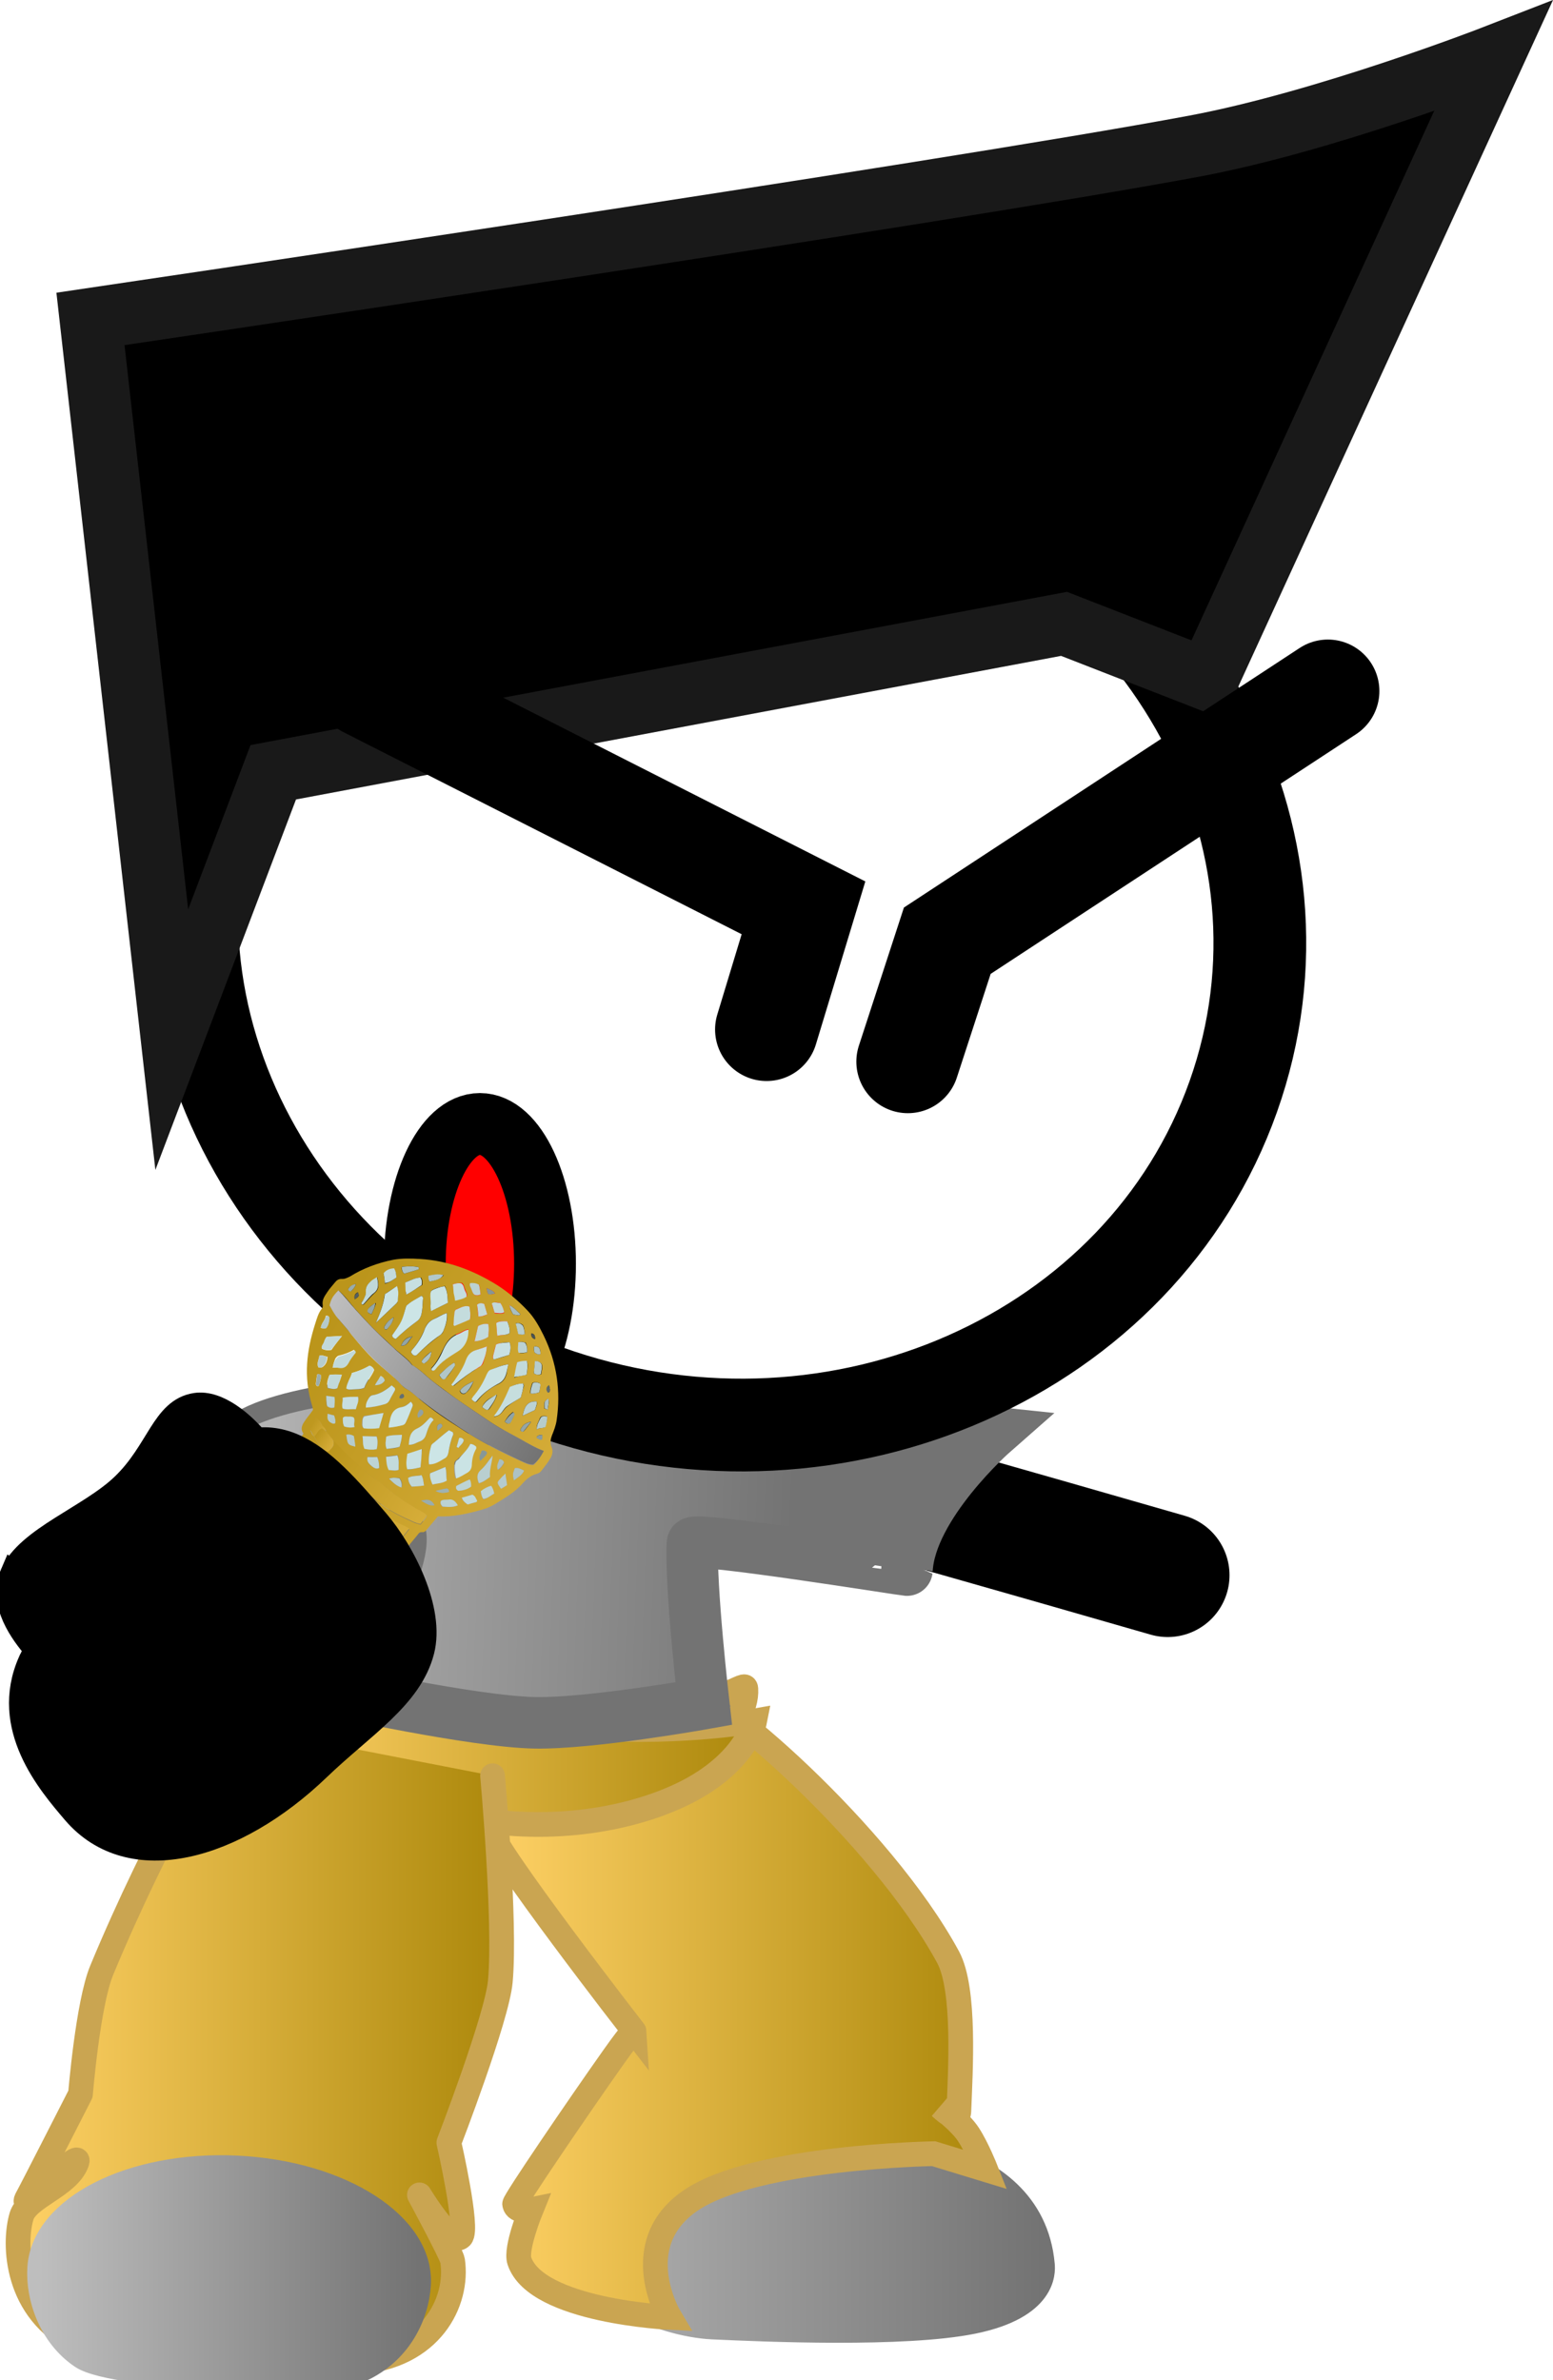 <svg version="1.1" xmlns="http://www.w3.org/2000/svg" xmlns:xlink="http://www.w3.org/1999/xlink" width="75.372" height="115.479" viewBox="0,0,75.372,115.479"><defs><linearGradient x1="233.108" y1="225.638" x2="260.341" y2="225.638" gradientUnits="userSpaceOnUse" id="color-1"><stop offset="0" stop-color="#bebebe"/><stop offset="1" stop-color="#737373"/></linearGradient><linearGradient x1="233.108" y1="225.638" x2="260.341" y2="225.638" gradientUnits="userSpaceOnUse" id="color-2"><stop offset="0" stop-color="#bebebe"/><stop offset="1" stop-color="#737373"/></linearGradient><linearGradient x1="233.482" y1="225.216" x2="257.585" y2="225.216" gradientUnits="userSpaceOnUse" id="color-3"><stop offset="0" stop-color="#ffd166"/><stop offset="1" stop-color="#ac880b"/></linearGradient><linearGradient x1="222.302" y1="212.829" x2="246.371" y2="212.829" gradientUnits="userSpaceOnUse" id="color-4"><stop offset="0" stop-color="#ffd166"/><stop offset="1" stop-color="#ac880b"/></linearGradient><linearGradient x1="210.62" y1="227.284" x2="234.089" y2="227.284" gradientUnits="userSpaceOnUse" id="color-5"><stop offset="0" stop-color="#ffd166"/><stop offset="1" stop-color="#ac880b"/></linearGradient><linearGradient x1="211.66" y1="238.329" x2="230.061" y2="238.329" gradientUnits="userSpaceOnUse" id="color-6"><stop offset="0" stop-color="#bebebe"/><stop offset="1" stop-color="#737373"/></linearGradient><linearGradient x1="211.66" y1="238.329" x2="230.061" y2="238.329" gradientUnits="userSpaceOnUse" id="color-7"><stop offset="0" stop-color="#bebebe"/><stop offset="1" stop-color="#737373"/></linearGradient><linearGradient x1="220.372" y1="199.552" x2="237.777" y2="200.181" gradientUnits="userSpaceOnUse" id="color-8"><stop offset="0" stop-color="#bebebe"/><stop offset="1" stop-color="#737373"/></linearGradient><linearGradient x1="217.709" y1="203.106" x2="248.16" y2="204.206" gradientUnits="userSpaceOnUse" id="color-9"><stop offset="0" stop-color="#bebebe"/><stop offset="1" stop-color="#737373"/></linearGradient><linearGradient x1="220.593" y1="200.756" x2="231.976" y2="207.779" gradientUnits="userSpaceOnUse" id="color-10"><stop offset="0" stop-color="#bb951b"/><stop offset="1" stop-color="#d6ad39"/></linearGradient><linearGradient x1="225.495" y1="191.77" x2="236.18" y2="198.362" gradientUnits="userSpaceOnUse" id="color-11"><stop offset="0" stop-color="#bebebe"/><stop offset="1" stop-color="#737373"/></linearGradient><linearGradient x1="225.357" y1="198.432" x2="230.457" y2="201.578" gradientUnits="userSpaceOnUse" id="color-12"><stop offset="0" stop-color="#bb951b"/><stop offset="1" stop-color="#d6ad39"/></linearGradient><linearGradient x1="225.164" y1="199.689" x2="229.526" y2="202.381" gradientUnits="userSpaceOnUse" id="color-13"><stop offset="0" stop-color="#bb951b"/><stop offset="1" stop-color="#d6ad39"/></linearGradient><linearGradient x1="225.035" y1="197.636" x2="225.92" y2="198.182" gradientUnits="userSpaceOnUse" id="color-14"><stop offset="0" stop-color="#bb951b"/><stop offset="1" stop-color="#d6ad39"/></linearGradient><linearGradient x1="224.77" y1="197.126" x2="225.635" y2="197.659" gradientUnits="userSpaceOnUse" id="color-15"><stop offset="0" stop-color="#bb951b"/><stop offset="1" stop-color="#d6ad39"/></linearGradient></defs><g transform="translate(-209.742,-128.058)"><g data-paper-data="{&quot;isPaintingLayer&quot;:true}" stroke-miterlimit="10" stroke-dasharray="" stroke-dashoffset="0" style="mix-blend-mode: normal"><g><g><g stroke-width="1.2"><path d="M244.894,210.153c0,0 7.827,10.613 8.987,14.653c0.792,2.757 -2.545,7.235 -2.545,7.235c0,0 8.449,-0.164 8.997,5.89c0.031,0.345 0.12,2.044 -3.353,2.756c-3.327,0.682 -10.165,0.387 -12.664,0.27c-1.161,-0.055 -2.974,-0.493 -4.205,-1.358c-1.24,-0.871 -1.288,-2.245 -1.383,-3.014c-0.013,-0.102 3.542,-8.963 3.282,-10.114c-0.131,-0.579 -8.901,-14.67 -8.901,-14.67" fill="url(#color-1)" fill-rule="evenodd" stroke="url(#color-2)" stroke-linecap="round" stroke-linejoin="round"/><path d="M233.516,216.8c-0.561,-6.205 5.903,-6.71 9.285,-6.86c1.471,-0.066 9.708,7.081 12.953,13.069c0.85,1.569 0.597,5.568 0.524,7.473c-0.026,0.669 -0.888,-0.191 -0.888,-0.191c0,0 0.946,0.697 1.359,1.333c0.426,0.656 0.835,1.696 0.835,1.696l-2.529,-0.772c0,0 -8.679,0.138 -11.801,2.275c-3.121,2.138 -1.004,5.671 -1.004,5.671c0,0 -6.48,-0.298 -7.301,-2.744c-0.202,-0.603 0.564,-2.481 0.564,-2.481c0,0 -0.718,0.148 -0.795,-0.274c-0.025,-0.137 3.092,-4.72 4.808,-7.144c0.981,-1.386 0.99,-1.241 0.99,-1.241c0,0 -6.92,-8.914 -7.001,-9.808z" fill="url(#color-3)" fill-rule="nonzero" stroke="#caa551" stroke-linecap="butt" stroke-linejoin="miter"/></g><path d="M222.366,211.352c-0.012,-0.182 1.458,0.355 4.789,0.418c4.394,0.082 11.123,-0.285 13.016,-0.473c4.907,-0.487 5.737,-1.783 5.769,-1.299c0.118,1.79 -2.658,5.105 -8.271,5.287c-2.467,0.08 -7.512,0.679 -10.37,0.049c-3.645,-0.804 -4.866,-2.979 -4.932,-3.982z" fill="#004fd9" fill-rule="nonzero" stroke="#caa551" stroke-width="1.2" stroke-linecap="butt" stroke-linejoin="miter"/><g fill-rule="nonzero" stroke-linecap="butt" stroke-linejoin="miter"><g fill="none" stroke="none" stroke-width="1" font-family="sans-serif" font-weight="normal" font-size="12" text-anchor="start"/><path d="M222.401,209.083c0,0 10.185,2.223 14.979,2.717c4.794,0.494 8.991,-0.247 8.991,-0.247c0,0 -0.336,1.736 -2.836,3.195c-1.935,1.129 -5.405,2.143 -9.519,1.735c-3.748,-0.372 -7.804,-1.368 -9.627,-2.721c-2.762,-2.051 -1.988,-4.679 -1.988,-4.679z" fill="url(#color-4)" stroke="#caa551" stroke-width="1.2"/></g><g stroke-width="1.2"><path d="M231.947,214.629c0,0 -3.849,25.823 -4.551,25.909c-2.016,0.245 -13.061,-1.946 -13.061,-1.946l7.1,-25.963" data-paper-data="{&quot;index&quot;:null}" fill="#ffab19" fill-rule="evenodd" stroke="#001026" stroke-linecap="round" stroke-linejoin="round"/><path d="M233.648,214.212c0,0 0.642,7.084 0.376,9.979c-0.163,1.776 -2.497,7.821 -2.497,7.821c0,0 0.963,4.194 0.583,4.575c-0.489,0.49 -2.012,-2.04 -2.012,-2.04c0,0 1.568,2.901 1.61,3.19c0.295,2.017 -1.053,4.666 -4.587,4.918c-3.88,0.276 -10.312,0.588 -13.627,-1.008c-3.002,-1.445 -3.108,-4.723 -2.705,-6.069c0.283,-0.945 2.281,-1.455 2.685,-2.617c0.269,-0.773 -2.989,2.74 -2.4,1.709c0.171,-0.3 2.575,-5.017 2.575,-5.017c0,0 0.357,-4.382 1.029,-6.004c2.701,-6.516 5.972,-11.963 5.972,-11.963" data-paper-data="{&quot;index&quot;:null}" fill="url(#color-5)" fill-rule="evenodd" stroke="#caa551" stroke-linecap="round" stroke-linejoin="round"/><path d="M230.054,238.927c-0.097,1.45 -0.891,3.135 -2.612,4.009c-1.728,0.878 -12.115,0.53 -13.721,-0.543c-1.525,-1.019 -2.146,-2.903 -2.051,-4.318c0.195,-2.905 4.468,-5.07 9.545,-4.835c5.077,0.235 9.034,2.781 8.839,5.686z" fill="url(#color-6)" fill-rule="nonzero" stroke="url(#color-7)" stroke-linecap="butt" stroke-linejoin="miter"/></g></g><g fill="none" fill-rule="nonzero" stroke="none" stroke-width="1" stroke-linecap="butt" stroke-linejoin="miter" font-family="sans-serif" font-weight="normal" font-size="12" text-anchor="start"/></g><path d="M218.474,212.354c1.333,-1.528 18.653,-15.18 18.653,-15.18c0,0 11.292,2.23 15.607,3.413c3.36,0.921 13.68,3.895 13.68,3.895" fill="none" fill-rule="nonzero" stroke="#000000" stroke-width="6" stroke-linecap="round" stroke-linejoin="miter"/><path d="M237.808,199.344c-0.089,2.462 -3.27,4.346 -7.105,4.208c-2.043,-0.074 -5.756,1.476 -7.959,0.186c-1.932,-1.132 -2.517,-5.076 -2.279,-5.731c0.742,-2.044 7.561,-2.717 9.835,-2.635c3.835,0.139 7.597,1.509 7.508,3.972z" fill="url(#color-8)" fill-rule="nonzero" stroke="#737373" stroke-width="1" stroke-linecap="butt" stroke-linejoin="miter"/><path d="M225.809,210.06c0,0 3.745,-5.773 3.366,-7.599c-0.093,-0.447 -3.312,6.836 -3.778,6.396c-2.22,-2.099 -7.752,-3.955 -7.752,-3.955c0,0 12.658,-6.01 16.512,-8.656c1.064,-0.731 5.765,-0.016 6.062,-0.24c0.384,-0.289 17.727,1.549 17.727,1.549c0,0 -4.031,3.538 -4.186,6.679c-0.001,0.022 -10.397,-1.655 -10.414,-1.305c-0.104,2.096 0.55,7.784 0.55,7.784c0,0 -5.489,0.981 -8.202,0.93c-2.99,-0.056 -9.884,-1.582 -9.884,-1.582z" fill="url(#color-9)" fill-rule="nonzero" stroke="#737373" stroke-width="2.5" stroke-linecap="butt" stroke-linejoin="miter"/><g stroke-linejoin="miter"><g data-paper-data="{&quot;index&quot;:null}" stroke-linecap="butt"><path d="M269.596,181.262c-4.449,12.521 -19.084,19.013 -32.687,14.501c-13.604,-4.512 -21.025,-18.32 -16.576,-30.841c4.449,-12.521 19.084,-19.013 32.687,-14.501c13.604,4.512 21.025,18.32 16.576,30.841z" fill="none" fill-rule="nonzero" stroke="#000000" stroke-width="4.5"/><g><g fill-rule="nonzero"><path d="M235.577,153.613l-0.008,-0.011" data-paper-data="{&quot;index&quot;:null}" fill="#ffab19" stroke="#000000" stroke-width="5"/><g data-paper-data="{&quot;index&quot;:null}" fill="none" stroke="none" stroke-width="1" font-family="sans-serif" font-weight="normal" font-size="12" text-anchor="start"/></g><path d="M235.577,153.613l-0.008,-0.011" data-paper-data="{&quot;index&quot;:null}" fill="#ffab19" fill-rule="nonzero" stroke="#000000" stroke-width="5"/><path d="M244.278,174.137" fill="#001026" fill-rule="evenodd" stroke="#000000" stroke-width="5"/><g data-paper-data="{&quot;index&quot;:null}" fill="none" fill-rule="nonzero" stroke="none" stroke-width="1" font-family="sans-serif" font-weight="normal" font-size="12" text-anchor="start"/><g data-paper-data="{&quot;index&quot;:null}" fill="none" fill-rule="nonzero" stroke="none" stroke-width="1" font-family="sans-serif" font-weight="normal" font-size="12" text-anchor="start"/></g></g><path d="M261.383,158.326l-38.379,7.2l-4.925,12.971l-3.946,-34.965c0,0 41.378,-6.103 53.598,-8.389c6.351,-1.188 14.478,-4.347 14.478,-4.347l-13.866,30.241z" fill="#000000" fill-rule="nonzero" stroke="#191919" stroke-width="3" stroke-linecap="round"/><path d="M227.519,161.338l21.219,10.765l-1.791,5.903" fill="none" fill-rule="nonzero" stroke="#000000" stroke-width="5" stroke-linecap="round"/><path d="M253.803,179.566l1.914,-5.868l18.471,-12.111" fill="none" fill-rule="nonzero" stroke="#000000" stroke-width="5" stroke-linecap="round"/></g><path d="M236.193,189.376c0,3.748 -1.414,6.786 -3.159,6.786c-1.745,0 -3.159,-3.038 -3.159,-6.786c0,-3.748 1.414,-6.786 3.159,-6.786c1.745,0 3.159,3.038 3.159,6.786z" fill="#ff0000" fill-rule="nonzero" stroke="#000000" stroke-width="3" stroke-linecap="butt" stroke-linejoin="miter"/><g fill-rule="nonzero" stroke-linecap="butt" stroke-linejoin="miter"><g data-paper-data="{&quot;index&quot;:null}" stroke="none" stroke-width="1"><path d="M224.468,197.609c-0.131,-0.179 -0.09,-0.324 -0.014,-0.482c0.14,-0.239 0.324,-0.44 0.479,-0.666c-0.013,-0.078 -0.025,-0.156 -0.048,-0.22c-0.428,-1.397 -0.252,-2.68 0.145,-3.93c0.085,-0.263 0.155,-0.539 0.325,-0.753c0.032,-0.04 0.059,-0.106 0.051,-0.158c-0.046,-0.286 0.092,-0.459 0.225,-0.659c0.112,-0.173 0.254,-0.32 0.381,-0.48c0.074,-0.093 0.178,-0.162 0.319,-0.152c0.141,0.009 0.27,-0.06 0.389,-0.115c0.636,-0.396 1.344,-0.664 2.109,-0.816c0.433,-0.077 0.868,-0.064 1.318,-0.037c1.324,0.08 2.568,0.541 3.743,1.278c0.525,0.337 1.012,0.754 1.456,1.224c0.337,0.356 0.571,0.78 0.779,1.204c0.662,1.351 0.833,2.729 0.634,4.104c-0.034,0.262 -0.134,0.512 -0.234,0.763c-0.062,0.171 -0.098,0.342 -0.014,0.548c0.08,0.18 0.044,0.351 -0.033,0.51c-0.14,0.239 -0.309,0.452 -0.479,0.666c-0.053,0.067 -0.125,0.095 -0.197,0.123c-0.281,0.073 -0.484,0.235 -0.668,0.436c-0.375,0.441 -0.876,0.729 -1.362,1.03c-0.186,0.11 -0.387,0.207 -0.606,0.265c-0.706,0.202 -1.405,0.366 -2.173,0.335c-0.159,0.2 -0.343,0.401 -0.512,0.614c-0.064,0.08 -0.138,0.173 -0.268,0.151c-0.116,-0.01 -0.165,0.083 -0.228,0.163c-0.438,0.521 -0.861,1.055 -1.299,1.576c-0.957,1.175 -1.924,2.363 -2.91,3.512c-0.965,1.123 -1.886,2.283 -2.821,3.431c-0.148,0.187 -0.315,0.335 -0.463,0.522c-0.72,0.907 -1.439,1.814 -2.174,2.709c-0.127,0.16 -0.225,0.345 -0.429,0.416c-0.072,0.028 -0.11,0.107 -0.163,0.174c-0.529,0.667 -1.084,1.335 -1.613,2.002c-0.021,0.027 -0.053,0.067 -0.074,0.093c-0.155,0.226 -0.343,0.244 -0.623,0.161c-0.937,-0.287 -1.723,-0.826 -2.359,-1.616c-0.16,-0.204 -0.299,-0.435 -0.402,-0.68c-0.08,-0.18 -0.054,-0.338 0.037,-0.484c0.273,-0.438 0.532,-0.889 0.816,-1.34c0.203,-0.319 0.447,-0.626 0.606,-0.982c0.346,-0.779 0.879,-1.42 1.269,-2.162c0.227,-0.411 0.413,-0.833 0.655,-1.231c0.263,-0.425 0.485,-0.861 0.723,-1.286c0.436,-0.769 0.913,-1.526 1.335,-2.307c0.532,-1.045 1.123,-2.04 1.714,-3.035c0.199,-0.345 0.398,-0.689 0.597,-1.034c0.322,-0.531 0.655,-1.075 0.977,-1.606c0.182,-0.292 0.324,-0.596 0.506,-0.888c0.178,-0.318 0.379,-0.572 0.582,-0.89zM224.985,197.738c0.114,0.232 0.248,0.437 0.429,0.614c0.288,0.448 0.666,0.816 1.043,1.184c0.47,0.469 0.997,0.898 1.509,1.314c0.586,0.479 1.234,0.787 1.906,1.094c0.08,0.024 0.16,0.048 0.281,0.083c0.085,-0.107 0.169,-0.213 0.254,-0.32c0.021,-0.027 0.028,-0.066 0.045,-0.119c-0.103,-0.088 -0.217,-0.163 -0.342,-0.225c-0.209,-0.112 -0.382,-0.237 -0.59,-0.349c-0.506,-0.299 -0.932,-0.73 -1.406,-1.069c-0.247,-0.189 -0.514,-0.351 -0.74,-0.566c-0.485,-0.482 -1.022,-0.897 -1.464,-1.433c-0.112,-0.14 -0.238,-0.293 -0.35,-0.434c0.004,-0.131 -0.135,-0.205 -0.187,-0.295c-0.057,-0.116 -0.114,-0.232 -0.286,-0.357c-0.034,0.262 -0.216,0.397 -0.284,0.608c0.063,0.076 0.059,0.207 0.183,0.269zM225.215,198.696c-0.244,-0.411 -0.322,-0.5 -0.535,-0.637c-0.112,0.173 -0.214,0.332 -0.326,0.505c-0.074,0.093 -0.068,0.211 -0.011,0.326c0.038,0.077 0.112,0.14 0.149,0.218c0.147,0.283 0.366,0.538 0.613,0.726c0.05,0.155 0.168,0.256 0.286,0.357c0.653,0.582 1.281,1.164 1.988,1.679c0.316,0.226 0.643,0.439 0.966,0.625c0.264,0.136 0.542,0.285 0.846,0.276c0.138,-0.173 0.275,-0.347 0.413,-0.52c-0.139,-0.074 -0.264,-0.136 -0.373,-0.185c-0.498,-0.247 -0.974,-0.52 -1.409,-0.847c-0.563,-0.415 -1.073,-0.896 -1.593,-1.364c-0.251,-0.215 -0.423,-0.497 -0.685,-0.698c-0.059,-0.207 -0.196,-0.347 -0.328,-0.46zM215.265,215.111c0.143,0.257 0.339,0.447 0.556,0.61c0.004,0.026 0.023,0.065 0.038,0.077c0.365,0.29 0.751,0.553 1.17,0.711c0.245,0.098 0.479,0.208 0.743,0.188c0.593,-0.747 1.185,-1.494 1.81,-2.281c-0.47,-0.156 -0.878,-0.393 -1.274,-0.642c-0.352,-0.212 -0.616,-0.504 -0.947,-0.743c-0.118,-0.101 -0.211,-0.203 -0.329,-0.304c-0.124,-0.218 -0.284,-0.422 -0.495,-0.625c-0.318,0.4 -0.496,0.875 -0.763,1.274c-0.263,0.425 -0.511,0.862 -0.763,1.274c0.059,0.207 0.156,0.335 0.252,0.462zM217.024,212.113c0.05,0.155 0.158,0.27 0.276,0.37c0.076,0.154 0.219,0.255 0.341,0.382c0.403,0.367 0.858,0.667 1.32,0.928c0.278,0.149 0.578,0.271 0.89,0.314c0.042,-0.053 0.099,-0.094 0.142,-0.147c0.519,-0.654 1.027,-1.294 1.56,-1.935c0.565,-0.681 1.12,-1.349 1.685,-2.03c0.819,-1.001 1.642,-1.977 2.461,-2.978c0.929,-1.109 1.803,-2.242 2.762,-3.325c0.163,-0.174 0.307,-0.387 0.466,-0.587c-0.205,-0.086 -0.416,-0.132 -0.599,-0.244c-0.612,-0.322 -1.175,-0.737 -1.716,-1.178c-0.472,-0.404 -0.934,-0.822 -1.395,-1.239c-0.171,-0.191 -0.337,-0.356 -0.508,-0.547c-0.055,-0.181 -0.208,-0.268 -0.305,-0.396c-0.112,-0.14 -0.187,-0.295 -0.345,-0.408c-0.135,0.108 -0.191,0.24 -0.25,0.346c-0.462,0.926 -1.053,1.764 -1.559,2.653c-0.328,0.57 -0.657,1.14 -0.97,1.723c-0.436,0.769 -0.848,1.537 -1.273,2.292c-0.345,0.623 -0.691,1.246 -1.051,1.856c-0.377,0.663 -0.758,1.3 -1.15,1.95c-0.35,0.597 -0.71,1.207 -1.055,1.83c0.122,0.127 0.147,0.283 0.276,0.371zM236.133,198.455c-0.42,-0.158 -0.772,-0.37 -1.135,-0.568c-0.378,-0.211 -0.751,-0.396 -1.118,-0.621c-0.352,-0.212 -0.698,-0.463 -1.04,-0.688c-0.356,-0.238 -0.713,-0.476 -1.073,-0.739c-0.331,-0.239 -0.666,-0.503 -0.997,-0.742c-0.335,-0.265 -0.628,-0.582 -1.006,-0.794c-0.246,-0.345 -0.613,-0.57 -0.913,-0.848c-0.303,-0.305 -0.643,-0.595 -0.946,-0.9c-0.289,-0.292 -0.581,-0.61 -0.86,-0.915c-0.293,-0.318 -0.529,-0.677 -0.853,-0.954c-0.284,0.295 -0.358,0.388 -0.43,0.729c0.124,0.218 0.248,0.437 0.423,0.653c0.219,0.255 0.438,0.509 0.661,0.79c0.428,0.523 0.851,1.02 1.367,1.462c0.354,0.303 0.719,0.593 1.031,0.949c0.063,0.076 0.152,0.152 0.261,0.201c0.209,0.112 0.39,0.289 0.567,0.441c0.649,0.556 1.362,1.031 2.07,1.481c0.926,0.613 1.896,1.108 2.898,1.562c0.194,0.099 0.388,0.198 0.601,0.179c0.188,-0.175 0.332,-0.388 0.489,-0.679zM231.432,191.765c-0.256,0.072 -0.452,0.195 -0.664,0.306c-0.19,0.084 -0.332,0.231 -0.4,0.442c-0.155,0.383 -0.365,0.741 -0.633,1.048c-0.021,0.027 -0.038,0.079 -0.049,0.093c0.042,0.103 0.101,0.154 0.207,0.177c0.025,-0.001 0.061,-0.015 0.072,-0.028c0.351,-0.349 0.732,-0.673 1.142,-0.971c0.057,-0.041 0.135,-0.108 0.148,-0.187c0.11,-0.264 0.221,-0.528 0.177,-0.879zM228.949,193.022c0.33,-0.322 0.679,-0.606 1.032,-0.864c0.114,-0.081 0.174,-0.187 0.214,-0.332c0.053,-0.223 0.056,-0.445 0.069,-0.68c0.013,-0.079 0.036,-0.171 -0.073,-0.22c-0.254,0.164 -0.512,0.301 -0.736,0.49c-0.194,0.775 -0.194,0.775 -0.687,1.428c0.013,0.078 0.061,0.142 0.181,0.178zM231.53,197.449c-0.25,0.19 -0.484,0.392 -0.719,0.594c-0.057,0.041 -0.114,0.081 -0.142,0.147c-0.066,0.302 -0.147,0.591 -0.107,0.916c0.304,-0.009 0.507,-0.171 0.744,-0.282c0.118,-0.055 0.167,-0.148 0.197,-0.279c0.051,-0.314 0.132,-0.604 0.238,-0.894c0.011,-0.013 -0.008,-0.052 -0.017,-0.104c-0.055,-0.025 -0.124,-0.062 -0.194,-0.099zM234.414,194.251c-0.361,0.049 -0.608,0.174 -0.87,0.285c-0.093,0.055 -0.131,0.134 -0.169,0.213c-0.165,0.396 -0.375,0.754 -0.655,1.075c-0.032,0.04 -0.049,0.093 -0.08,0.133c0.152,0.152 0.192,0.164 0.276,0.057c0.275,-0.347 0.614,-0.617 1.004,-0.798c0.237,-0.111 0.349,-0.284 0.413,-0.52c0.015,-0.144 0.034,-0.262 0.081,-0.446zM230.679,194.525c0.074,0.063 0.131,0.022 0.173,-0.031c0.296,-0.373 0.7,-0.633 1.104,-0.892c0.321,-0.218 0.506,-0.575 0.517,-1.058c-0.199,0.032 -0.319,0.152 -0.488,0.209c-0.349,0.127 -0.55,0.381 -0.702,0.698c-0.174,0.344 -0.333,0.701 -0.595,0.969c-0.017,0.053 -0.013,0.079 -0.009,0.105zM233.371,193.38c-0.216,0.084 -0.374,0.128 -0.518,0.184c-0.241,0.085 -0.383,0.233 -0.472,0.47c-0.113,0.329 -0.295,0.621 -0.492,0.901c-0.059,0.106 -0.144,0.213 -0.218,0.306c0.063,0.076 0.11,0.049 0.131,0.022c0.381,-0.324 0.776,-0.635 1.22,-0.882c0.068,-0.054 0.125,-0.095 0.163,-0.174c0.074,-0.25 0.164,-0.487 0.185,-0.827zM232.566,198.112c-0.142,0.304 -0.377,0.506 -0.597,0.721c-0.053,0.067 -0.14,0.082 -0.163,0.174c-0.04,0.145 -0.033,0.51 0.034,0.769c0.209,-0.045 0.366,-0.18 0.541,-0.276c0.14,-0.082 0.209,-0.202 0.22,-0.371c0.03,-0.288 0.09,-0.55 0.215,-0.802c0.011,-0.013 0.002,-0.065 -0.002,-0.091c-0.048,-0.064 -0.107,-0.114 -0.249,-0.123zM226.821,194.673c-0.06,0.263 -0.254,0.477 -0.259,0.764c0.114,0.075 0.211,0.046 0.312,0.043c0.188,-0.018 0.369,0.003 0.56,-0.081c0.102,-0.316 0.343,-0.557 0.47,-0.874c-0.042,-0.103 -0.116,-0.166 -0.211,-0.203c-0.268,0.151 -0.556,0.263 -0.873,0.351zM229.679,196.067c-0.135,0.108 -0.271,0.216 -0.419,0.247c-0.357,0.075 -0.522,0.315 -0.584,0.643c-0.019,0.118 -0.083,0.198 -0.058,0.354c0.253,-0.007 0.473,-0.065 0.693,-0.124c0.061,-0.015 0.104,-0.068 0.142,-0.147c0.1,-0.251 0.204,-0.475 0.303,-0.726c0.032,-0.04 0.045,-0.119 -0.078,-0.246zM228.75,195.271c-0.292,0.243 -0.592,0.434 -0.953,0.483c-0.076,0.002 -0.104,0.068 -0.146,0.122c-0.081,0.133 -0.146,0.278 -0.153,0.474c0.355,-0.01 0.636,-0.083 0.927,-0.17c0.097,-0.029 0.165,-0.083 0.214,-0.176c0.087,-0.172 0.189,-0.331 0.275,-0.503c0.011,-0.013 0.002,-0.065 -0.002,-0.091c-0.044,-0.038 -0.089,-0.076 -0.162,-0.139zM235.017,195.865c0.047,-0.184 0.104,-0.381 0.151,-0.565c-0.004,-0.026 -0.008,-0.052 -0.017,-0.104c-0.258,-0.019 -0.473,0.065 -0.649,0.162c-0.225,0.502 -0.428,0.977 -0.788,1.431c0.376,-0.037 0.442,-0.339 0.624,-0.474c0.214,-0.176 0.446,-0.313 0.679,-0.45zM231.479,191.268c-0.021,-0.286 -0.012,-0.548 -0.144,-0.818c-0.133,0.043 -0.26,0.046 -0.368,0.089c-0.108,0.042 -0.23,0.072 -0.304,0.165c-0.051,0.158 -0.011,0.326 -0.012,0.483c-0,0.157 -0.041,0.301 0.024,0.469c0.273,-0.125 0.52,-0.249 0.803,-0.388zM227.983,192.24c0.377,-0.35 0.685,-0.645 0.994,-0.941c0.021,-0.027 0.068,-0.054 0.059,-0.106c0.013,-0.235 0.077,-0.472 -0.041,-0.729c-0.207,0.136 -0.404,0.259 -0.586,0.395c-0.052,0.471 -0.213,0.893 -0.427,1.382zM229.582,198.156c0.207,0.02 0.342,-0.088 0.486,-0.144c0.169,-0.057 0.294,-0.152 0.351,-0.349c0.085,-0.263 0.17,-0.527 0.369,-0.715c-0.082,-0.115 -0.152,-0.152 -0.215,-0.072c-0.173,0.187 -0.358,0.388 -0.584,0.486c-0.319,0.152 -0.36,0.454 -0.407,0.794zM228.355,196.613c-0.372,0.063 -0.672,0.097 -0.957,0.144c-0.074,0.093 -0.072,0.185 -0.085,0.263c0.002,0.091 -0.032,0.197 0.05,0.312c0.247,0.032 0.5,0.025 0.75,-0.008c0.093,-0.211 0.161,-0.422 0.242,-0.711zM230.152,199.249c0.026,-0.314 0.045,-0.588 0.076,-0.876c-0.241,0.085 -0.471,0.157 -0.701,0.228c-0.034,0.262 -0.088,0.485 -0.006,0.757c0.228,-0.006 0.422,-0.064 0.631,-0.109zM232.526,191.447c-0.241,-0.072 -0.422,0.064 -0.617,0.122c-0.061,0.015 -0.099,0.094 -0.102,0.159c-0.017,0.209 -0.039,0.392 -0.046,0.588c-0.011,0.013 0.019,0.039 0.048,0.064c0.251,-0.098 0.499,-0.223 0.75,-0.321c0.032,-0.197 -0.001,-0.404 -0.035,-0.612zM234.456,193.793c0.057,-0.197 0.104,-0.381 0.016,-0.614c-0.213,0.019 -0.456,0.013 -0.657,0.11c-0.03,0.131 -0.089,0.237 -0.094,0.368c-0.019,0.118 -0.119,0.212 -0.018,0.366c0.256,-0.072 0.511,-0.145 0.752,-0.23zM230.618,199.536c-0.036,0.171 0.044,0.351 0.113,0.545c0.245,-0.059 0.488,-0.053 0.695,-0.189c-0.033,-0.208 0.009,-0.418 -0.068,-0.663c-0.251,0.098 -0.488,0.209 -0.74,0.308zM233.65,198.681c-0.205,0.228 -0.362,0.519 -0.597,0.721c-0.188,0.175 -0.17,0.37 -0.077,0.628c0.22,-0.058 0.366,-0.18 0.537,-0.302c-0.022,-0.378 0.105,-0.694 0.137,-1.047zM227.305,191.346c0.07,0.037 0.101,-0.003 0.133,-0.043c0.152,-0.161 0.301,-0.348 0.468,-0.496c0.26,-0.203 0.218,-0.463 0.143,-0.774c-0.104,0.068 -0.186,0.11 -0.254,0.164c-0.171,0.122 -0.302,0.256 -0.286,0.517c-0,0.157 -0.066,0.302 -0.121,0.434c-0.057,0.041 -0.14,0.082 -0.083,0.198zM225.889,194.412c0.116,0.01 0.203,-0.006 0.279,-0.008c0.232,0.02 0.372,-0.063 0.469,-0.248c0.076,-0.159 0.208,-0.293 0.299,-0.439c0.032,-0.04 0.078,-0.067 -0.014,-0.169c-0.222,0.124 -0.473,0.222 -0.744,0.282c-0.061,0.015 -0.114,0.081 -0.157,0.135c-0.055,0.132 -0.1,0.251 -0.132,0.447zM229.139,198.247c0.047,-0.184 0.119,-0.369 0.111,-0.577c-0.264,0.02 -0.521,0.002 -0.762,0.087c-0.017,0.209 -0.079,0.38 0.02,0.599c0.213,-0.019 0.431,-0.012 0.632,-0.109zM232.772,193.136c0.264,-0.02 0.479,-0.105 0.665,-0.214c0.017,-0.209 0.039,-0.392 0.001,-0.626c-0.182,-0.021 -0.34,0.023 -0.494,0.092c-0.049,0.249 -0.113,0.486 -0.173,0.748zM227.339,197.737c0.014,0.169 0.006,0.274 0.037,0.39c0.013,0.078 0.036,0.142 0.059,0.207c0.2,0.06 0.407,0.08 0.602,0.022c0.032,-0.197 0.064,-0.393 -0.009,-0.613c-0.228,0.006 -0.435,-0.014 -0.688,-0.007zM226.342,192.873c-0.289,0.021 -0.492,0.027 -0.731,0.047c-0.057,0.041 -0.116,0.147 -0.136,0.265c-0.034,0.105 -0.138,0.173 -0.102,0.316c0.165,0.074 0.306,0.083 0.454,0.052c0.155,-0.226 0.313,-0.426 0.514,-0.68zM231.718,190.374c0.021,0.13 0.042,0.26 0.063,0.39c0.021,0.13 0.052,0.246 0.073,0.376c0.22,-0.058 0.408,-0.077 0.554,-0.198c0.019,-0.118 -0.048,-0.22 -0.09,-0.324c-0.042,-0.103 -0.052,-0.246 -0.166,-0.321c-0.163,0.018 -0.304,0.009 -0.433,0.077zM229.09,199.37c-0.012,-0.234 0.041,-0.458 -0.051,-0.716c-0.188,0.018 -0.361,0.049 -0.549,0.068c0.012,0.234 0.005,0.43 0.13,0.649c0.156,0.022 0.291,0.07 0.471,-0zM229.468,190.868c0.279,-0.164 0.522,-0.315 0.765,-0.465c0.004,-0.131 0.024,-0.249 -0.058,-0.364c-0.279,0.008 -0.501,0.131 -0.737,0.242c-0.004,0.131 -0.009,0.261 0.012,0.391c-0.028,0.066 -0.009,0.105 0.019,0.195zM227.014,196.428c0.028,-0.223 0.155,-0.383 0.122,-0.59c-0.268,-0.005 -0.511,-0.012 -0.756,0.047c0.029,0.182 -0.077,0.315 0.007,0.522c0.2,0.06 0.384,0.015 0.627,0.022zM235.321,194.108c-0.167,-0.008 -0.329,0.009 -0.473,0.065c-0.038,0.236 -0.092,0.459 -0.151,0.722c0.205,-0.071 0.378,-0.102 0.602,-0.134c0.038,-0.236 0.081,-0.446 0.022,-0.653zM225.73,194.769c-0.079,0.224 -0.151,0.409 -0.088,0.642c0.171,0.034 0.317,0.069 0.46,0.013c0.068,-0.211 0.151,-0.409 0.225,-0.658c-0.207,-0.02 -0.399,-0.028 -0.598,0.004zM233.875,192.87c0.23,-0.072 0.456,-0.013 0.602,-0.134c0.017,-0.209 -0.037,-0.39 -0.117,-0.571c-0.192,-0.008 -0.374,-0.029 -0.534,0.08c0.019,0.195 0.022,0.378 0.049,0.625zM230.319,200.131c-0.029,-0.182 -0.029,-0.338 -0.119,-0.505c-0.22,0.058 -0.456,0.013 -0.653,0.136c0.014,0.169 0.061,0.298 0.183,0.425c0.203,-0.006 0.401,-0.037 0.589,-0.056zM228.98,190.047c-0.004,-0.183 -0.035,-0.299 -0.107,-0.427c-0.188,0.018 -0.382,0.076 -0.509,0.236c0.025,0.156 0.05,0.312 0.064,0.481c0.234,-0.046 0.376,-0.193 0.552,-0.289zM233.729,200.518c-0.036,-0.142 -0.067,-0.259 -0.145,-0.348c-0.194,0.058 -0.359,0.141 -0.505,0.262c0.01,0.143 0.042,0.26 0.124,0.375c0.209,-0.045 0.351,-0.192 0.526,-0.289zM227.578,198.747c-0.038,0.236 0.069,0.35 0.212,0.451c0.103,0.088 0.228,0.15 0.357,0.081c-0.004,-0.183 -0.018,-0.352 -0.098,-0.532c-0.167,-0.008 -0.319,-0.004 -0.471,0zM235.7,196.471c0.051,-0.158 0.136,-0.265 0.085,-0.42c-0.475,-0.026 -0.602,0.291 -0.677,0.697c0.201,-0.097 0.391,-0.181 0.592,-0.277zM226.449,197.266c0.175,0.06 0.317,0.069 0.5,0.025c-0.05,-0.155 0.041,-0.301 -0.035,-0.456c-0.099,-0.062 -0.171,-0.034 -0.262,-0.045c-0.101,0.003 -0.196,-0.034 -0.27,0.06c-0.004,0.131 -0.009,0.261 0.067,0.416zM231.061,194.763c0.099,0.219 0.208,0.268 0.318,0.161c0.152,-0.161 0.275,-0.347 0.387,-0.52c0.042,-0.053 0.08,-0.133 0.013,-0.235c-0.264,0.177 -0.499,0.379 -0.719,0.594zM231.139,200.878c-0.034,0.105 -0.007,0.196 0.071,0.285c0.243,0.006 0.505,0.051 0.741,-0.06c-0.114,-0.232 -0.268,-0.319 -0.477,-0.274c-0.101,0.003 -0.222,-0.033 -0.336,0.049zM233.144,196.321c0.207,0.177 0.272,0.188 0.367,0.068c0.133,-0.199 0.277,-0.412 0.352,-0.662c-0.309,0.139 -0.592,0.277 -0.719,0.594zM234.273,199.551c-0.099,0.094 -0.174,0.188 -0.262,0.268c-0.163,0.174 -0.163,0.174 0.05,0.468c0.104,-0.068 0.233,-0.137 0.29,-0.178c-0.033,-0.208 -0.048,-0.377 -0.077,-0.559zM234.026,191.275c-0.141,-0.009 -0.295,-0.096 -0.412,0.051c0.036,0.142 0.097,0.284 0.136,0.453c0.167,0.008 0.338,0.043 0.467,-0.026c-0.05,-0.155 -0.075,-0.311 -0.191,-0.477zM232.537,199.834c-0.211,0.11 -0.437,0.208 -0.649,0.318c-0.023,0.092 -0.022,0.183 0.088,0.232c0.228,-0.006 0.448,-0.065 0.63,-0.2c0.004,-0.131 -0.012,-0.234 -0.069,-0.35zM235.655,194.686c0.114,0.075 0.23,0.085 0.352,0.055c0.013,-0.079 0.026,-0.157 0.038,-0.236c0.009,-0.105 0.032,-0.197 -0.035,-0.299c-0.089,-0.076 -0.183,-0.112 -0.295,-0.096c-0.021,0.183 -0.039,0.392 -0.06,0.576zM232.96,191.931c0.167,0.008 0.3,-0.035 0.429,-0.103c-0.055,-0.181 -0.094,-0.35 -0.145,-0.505c-0.15,-0.061 -0.272,-0.031 -0.351,0.036c0.019,0.195 0.037,0.39 0.066,0.572zM235.917,195.604c0.019,-0.118 0.038,-0.236 0.043,-0.366c-0.004,-0.026 -0.034,-0.051 -0.053,-0.09c-0.091,-0.011 -0.2,-0.06 -0.329,0.009c-0.04,0.145 -0.117,0.303 -0.098,0.498c0.171,0.034 0.293,0.005 0.437,-0.051zM235.789,197.421c0.131,-0.134 0.315,-0.022 0.42,-0.155c0.026,-0.157 0.106,-0.29 0.073,-0.498c-0.156,-0.022 -0.298,-0.031 -0.349,0.127c-0.051,0.158 -0.161,0.265 -0.145,0.526zM232.439,201.05c0.133,-0.043 0.281,-0.073 0.403,-0.103c0.025,-0.001 0.032,-0.04 0.053,-0.067c-0.053,-0.09 -0.073,-0.22 -0.238,-0.293c-0.158,0.044 -0.327,0.1 -0.511,0.145c0.061,0.142 0.139,0.231 0.293,0.318zM233.068,190.858c-0.025,-0.156 -0.039,-0.325 -0.06,-0.455c-0.165,-0.074 -0.306,-0.083 -0.433,-0.079c-0.059,0.106 0.033,0.208 0.061,0.298c0.027,0.091 0.044,0.194 0.158,0.27c0.08,0.024 0.171,0.034 0.275,-0.034zM225.574,195.778c-0,0.157 0.006,0.274 0.012,0.391c-0.006,0.039 0.027,0.091 0.031,0.117c0.103,0.088 0.219,0.098 0.342,0.069c0.011,-0.17 0.037,-0.327 0.007,-0.509c-0.12,-0.036 -0.236,-0.046 -0.393,-0.067zM234.682,199.878c0.197,-0.123 0.393,-0.246 0.497,-0.47c-0.165,-0.074 -0.293,-0.161 -0.452,-0.118c-0.106,0.29 -0.106,0.29 -0.046,0.588zM226.551,197.667c0.05,0.468 0.064,0.481 0.436,0.575c-0.014,-0.169 -0.054,-0.338 -0.069,-0.507c-0.114,-0.075 -0.23,-0.085 -0.367,-0.068zM235.326,193.665c0.011,-0.17 0.001,-0.313 -0.075,-0.468c-0.04,-0.012 -0.106,-0.023 -0.171,-0.034c-0.051,0.001 -0.112,0.016 -0.163,0.018c-0.011,0.17 -0.047,0.34 0.018,0.508c0.12,0.036 0.258,0.019 0.391,-0.024zM225.186,194.393c0.065,0.011 0.156,0.022 0.203,-0.006c0.161,-0.109 0.237,-0.268 0.25,-0.503c-0.131,-0.022 -0.27,-0.097 -0.378,-0.055c-0.047,0.184 -0.148,0.343 -0.075,0.563zM230.072,189.638c-0.004,-0.026 -0.008,-0.052 -0.017,-0.104c-0.276,-0.057 -0.54,-0.037 -0.804,-0.017c-0.03,0.131 -0.003,0.222 0.105,0.336c0.23,-0.072 0.475,-0.131 0.716,-0.216zM232.726,195.068c-0.247,0.124 -0.499,0.223 -0.664,0.462c-0.011,0.013 0.027,0.091 0.057,0.116c0.074,0.063 0.175,0.06 0.228,-0.006c0.182,-0.136 0.29,-0.334 0.379,-0.571zM235.209,192.781c-0.01,-0.143 -0.021,-0.286 -0.081,-0.428c-0.103,-0.088 -0.198,-0.125 -0.346,-0.095c0.04,0.168 0.069,0.35 0.119,0.505c0.11,0.049 0.2,0.06 0.308,0.017zM228.625,199.801c0.196,0.19 0.362,0.355 0.614,0.413c0.051,-0.158 -0.01,-0.3 -0.096,-0.441c-0.182,-0.021 -0.338,-0.043 -0.517,0.028zM225.312,192.485c0.196,0.034 0.222,0.033 0.253,-0.007c0.121,-0.121 0.142,-0.304 0.153,-0.474c0.002,-0.065 -0.061,-0.142 -0.169,-0.1c-0.007,0.196 -0.203,0.319 -0.238,0.581zM230.588,190.237c0.245,-0.059 0.494,-0.092 0.689,-0.306c-0.281,-0.083 -0.511,-0.012 -0.72,0.033c-0.038,0.079 -0.015,0.144 0.031,0.273zM225.956,196.732c-0.106,-0.023 -0.2,-0.06 -0.306,-0.083c-0.021,0.183 -0.007,0.352 0.187,0.451c0.055,0.025 0.11,0.049 0.167,0.008c0.034,-0.105 0.003,-0.222 -0.048,-0.377zM234.238,197.034c0.133,0.114 0.213,0.138 0.283,0.018c0.059,-0.106 0.119,-0.212 0.163,-0.331c0.017,-0.053 0.019,-0.118 -0.05,-0.155c-0.171,0.122 -0.288,0.269 -0.396,0.468zM228.843,191.968c-0.197,0.123 -0.364,0.271 -0.457,0.482c-0.011,0.013 0.027,0.091 0.042,0.103c0.029,0.025 0.091,0.011 0.112,-0.016c0.123,-0.186 0.279,-0.321 0.303,-0.569zM227.775,191.816c0.062,-0.171 0.178,-0.318 0.206,-0.541c-0.211,0.11 -0.357,0.232 -0.377,0.35c-0.034,0.105 0.025,0.156 0.171,0.191zM230.183,200.866c0.209,0.112 0.415,0.288 0.646,0.217c-0.181,-0.334 -0.411,-0.262 -0.646,-0.217zM231.902,198.261c0.029,0.025 0.055,0.025 0.084,0.05c0.091,-0.146 0.245,-0.216 0.267,-0.399c-0.078,-0.089 -0.133,-0.114 -0.23,-0.085c-0.03,0.131 -0.07,0.276 -0.121,0.434zM230.675,193.625c-0.192,0.149 -0.338,0.27 -0.451,0.443c-0.021,0.027 -0.013,0.079 0.031,0.117c0.015,0.013 0.055,0.025 0.08,0.024c0.197,-0.123 0.324,-0.283 0.339,-0.583zM225.31,194.768c-0.11,-0.049 -0.175,-0.06 -0.177,0.005c-0.03,0.131 -0.045,0.275 -0.06,0.419c0.002,0.091 0.046,0.129 0.133,0.114c0.072,-0.185 0.123,-0.343 0.105,-0.538zM234.65,191.831c0.091,0.011 0.171,0.034 0.262,0.045c0.025,-0.001 0.046,-0.027 0.093,-0.055c-0.177,-0.152 -0.308,-0.33 -0.542,-0.441c0.04,0.168 0.071,0.285 0.187,0.451zM228.219,194.816c-0.091,0.146 -0.172,0.279 -0.284,0.451c0.253,-0.007 0.393,-0.089 0.484,-0.235c-0.042,-0.103 -0.076,-0.154 -0.2,-0.216zM233.116,198.448c-0.015,0.144 -0.161,0.265 -0.062,0.484c0.298,-0.282 0.351,-0.349 0.299,-0.439c-0.074,-0.063 -0.139,-0.074 -0.236,-0.046zM229.768,192.894c-0.336,0.049 -0.463,0.209 -0.563,0.459c0.334,0.017 0.364,-0.271 0.563,-0.459zM235.524,197.037c-0.31,0.048 -0.427,0.195 -0.524,0.38c-0.011,0.013 0.008,0.052 0.038,0.077c0.044,0.038 0.095,0.036 0.116,0.01c0.121,-0.121 0.212,-0.267 0.37,-0.467zM233.983,198.854c-0.051,0.158 -0.142,0.304 -0.069,0.524c0.15,-0.096 0.231,-0.228 0.301,-0.348c-0.057,-0.116 -0.126,-0.153 -0.232,-0.176zM236.334,196.454c-0.008,-0.208 0.108,-0.355 0.003,-0.535c-0.192,0.149 -0.192,0.149 -0.178,0.475c0.04,0.012 0.08,0.024 0.175,0.06zM230.883,200.389c0.238,0.137 0.437,0.105 0.631,0.048c0.019,-0.118 -0.04,-0.168 -0.116,-0.166c-0.158,0.044 -0.332,0.075 -0.515,0.119zM235.685,193.681c0.099,0.062 0.183,0.112 0.291,0.07c-0.006,-0.117 -0.012,-0.234 -0.09,-0.324c-0.084,-0.05 -0.15,-0.061 -0.222,-0.033c-0.023,0.092 -0.011,0.17 0.021,0.286zM230.033,196.839c0.129,-0.069 0.222,-0.124 0.256,-0.229c0.006,-0.039 -0.013,-0.078 -0.031,-0.117c-0.044,-0.038 -0.124,-0.062 -0.141,-0.009c-0.064,0.08 -0.138,0.173 -0.083,0.355zM233.773,190.812c-0.101,-0.154 -0.272,-0.188 -0.411,-0.262c0.039,0.325 0.069,0.35 0.411,0.262zM226.96,191.095c0.218,-0.15 0.218,-0.15 0.148,-0.343c-0.093,0.055 -0.197,0.123 -0.148,0.343zM231.218,197.249c-0.027,-0.091 -0.072,-0.128 -0.107,-0.114c-0.158,0.044 -0.175,0.096 -0.138,0.33c0.118,-0.055 0.182,-0.136 0.245,-0.216zM236.059,197.674c-0.127,0.004 -0.239,0.02 -0.283,0.138c0.268,0.162 0.304,0.148 0.283,-0.138zM227.02,190.363c-0.163,0.018 -0.262,0.112 -0.351,0.192c-0.042,0.053 -0.03,0.131 0.101,0.154c0.089,-0.081 0.188,-0.175 0.25,-0.346zM236.385,195.265c-0.135,0.108 -0.144,0.213 -0.047,0.34c0,0 0.04,0.012 0.051,-0.001c0.078,-0.067 0.032,-0.197 -0.004,-0.339zM229.129,195.886c0.11,0.049 0.182,0.021 0.209,-0.045c0.021,-0.027 0.013,-0.079 -0.006,-0.117c-0.019,-0.039 -0.084,-0.05 -0.105,-0.023c-0.047,0.027 -0.089,0.081 -0.098,0.185zM235.535,192.746c-0.015,0.144 0.012,0.234 0.173,0.282c0.011,-0.17 -0.027,-0.247 -0.173,-0.282z" fill="url(#color-10)"/><path d="M225.226,200.431c0.462,0.417 0.923,0.835 1.395,1.239c0.531,0.455 1.105,0.856 1.716,1.178c0.194,0.099 0.38,0.146 0.599,0.244c-0.169,0.213 -0.303,0.413 -0.466,0.587c-0.948,1.07 -1.833,2.217 -2.762,3.325c-0.834,0.989 -1.642,1.977 -2.461,2.978c-0.565,0.681 -1.12,1.349 -1.685,2.03c-0.533,0.641 -1.027,1.294 -1.56,1.935c-0.042,0.053 -0.085,0.107 -0.142,0.147c-0.323,-0.03 -0.597,-0.153 -0.89,-0.314c-0.462,-0.261 -0.917,-0.561 -1.32,-0.928c-0.133,-0.114 -0.276,-0.214 -0.341,-0.382c0.154,0.087 0.27,0.253 0.485,0.326c0.066,-0.302 0.29,-0.491 0.445,-0.717c0.011,-0.013 0.021,-0.027 0.006,-0.039c0.168,-0.461 0.475,-0.848 0.697,-1.285c0.076,-0.159 0.108,-0.355 0.244,-0.463c0.241,-0.242 0.309,-0.609 0.551,-0.85c0.011,-0.013 0.017,-0.053 0.038,-0.079c0.157,-0.291 0.288,-0.582 0.475,-0.848c0.233,-0.293 0.326,-0.661 0.589,-0.93c0.049,-0.249 0.216,-0.397 0.35,-0.597c0.021,-0.027 0.032,-0.04 0.053,-0.067c0.094,-0.368 0.375,-0.598 0.528,-0.915c0.153,-0.317 0.404,-0.572 0.572,-0.877c0.199,-0.345 0.343,-0.714 0.642,-0.996c0.021,-0.027 0.053,-0.067 0.059,-0.106c0.028,-0.223 0.199,-0.345 0.311,-0.517c0.064,-0.08 0.152,-0.161 0.186,-0.266c0.036,-0.171 0.136,-0.265 0.231,-0.385c0.053,-0.067 0.121,-0.121 0.133,-0.199c0.049,-0.249 0.227,-0.411 0.364,-0.584c0.053,-0.067 0.121,-0.121 0.133,-0.199c0.043,-0.21 0.174,-0.344 0.29,-0.491c0.191,-0.24 0.278,-0.569 0.483,-0.796c0.046,-0.027 0.034,-0.105 0.051,-0.158z" fill="#87d7dc"/><path d="M225.226,200.431c-0.017,0.053 -0.004,0.131 -0.036,0.171c-0.205,0.228 -0.307,0.543 -0.483,0.796c-0.116,0.147 -0.248,0.281 -0.29,0.491c-0.013,0.079 -0.081,0.133 -0.133,0.199c-0.138,0.173 -0.301,0.348 -0.364,0.584c-0.013,0.079 -0.095,0.12 -0.133,0.199c-0.095,0.12 -0.18,0.227 -0.231,0.385c-0.034,0.105 -0.123,0.186 -0.186,0.266c-0.112,0.173 -0.283,0.295 -0.311,0.517c-0.006,0.039 -0.038,0.079 -0.059,0.106c-0.288,0.269 -0.443,0.652 -0.642,0.996c-0.178,0.318 -0.43,0.573 -0.572,0.877c-0.153,0.317 -0.434,0.547 -0.528,0.915c0.004,0.026 -0.032,0.04 -0.053,0.067c-0.138,0.173 -0.3,0.348 -0.35,0.597c-0.277,0.256 -0.371,0.623 -0.589,0.93c-0.201,0.253 -0.318,0.557 -0.475,0.848c-0.021,0.027 -0.017,0.053 -0.038,0.079c-0.241,0.242 -0.309,0.609 -0.551,0.85c-0.131,0.134 -0.153,0.317 -0.244,0.463c-0.237,0.424 -0.529,0.824 -0.697,1.285c-0.011,0.013 -0.006,0.039 -0.006,0.039c-0.155,0.226 -0.379,0.415 -0.445,0.717c-0.2,-0.06 -0.306,-0.239 -0.485,-0.326c-0.118,-0.101 -0.236,-0.202 -0.276,-0.371c0.064,-0.08 0.152,-0.161 0.186,-0.266c0.119,-0.369 0.356,-0.636 0.549,-0.942c0.193,-0.305 0.312,-0.674 0.589,-0.93c0.049,-0.249 0.216,-0.397 0.35,-0.597c0.021,-0.027 0.053,-0.067 0.059,-0.106c0.021,-0.183 0.157,-0.291 0.237,-0.424c0.053,-0.067 0.106,-0.133 0.133,-0.199c0.159,-0.357 0.343,-0.714 0.587,-1.021c0.032,-0.04 0.089,-0.081 0.08,-0.133c0.032,-0.197 0.153,-0.317 0.258,-0.451c0.131,-0.134 0.134,-0.356 0.275,-0.503c0.184,-0.201 0.269,-0.464 0.409,-0.703c0.203,-0.319 0.337,-0.675 0.58,-0.982c0.042,-0.053 0.11,-0.107 0.112,-0.173c0.026,-0.157 0.136,-0.265 0.216,-0.397c0.085,-0.107 0.155,-0.226 0.199,-0.345c0.079,-0.224 0.187,-0.423 0.335,-0.609c0.207,-0.293 0.326,-0.661 0.604,-0.917c0.021,-0.027 0.038,-0.079 0.059,-0.106c0.178,-0.318 0.341,-0.649 0.549,-0.941c0.233,-0.293 0.348,-0.688 0.61,-0.956c0.032,-0.04 0.034,-0.105 0.051,-0.158c0.108,-0.199 0.241,-0.398 0.423,-0.534c0.084,0.05 0.143,0.1 0.213,0.138c0.175,0.217 0.331,0.395 0.512,0.573z" fill="#b0eef2"/><path d="M236.133,198.455c-0.157,0.291 -0.301,0.504 -0.519,0.654c-0.203,0.006 -0.397,-0.093 -0.601,-0.179c-0.991,-0.468 -1.972,-0.949 -2.898,-1.562c-0.698,-0.463 -1.411,-0.939 -2.07,-1.481c-0.177,-0.152 -0.358,-0.329 -0.567,-0.441c-0.084,-0.05 -0.173,-0.126 -0.261,-0.201c-0.312,-0.356 -0.687,-0.633 -1.031,-0.949c-0.491,-0.443 -0.94,-0.939 -1.367,-1.462c-0.208,-0.268 -0.428,-0.523 -0.661,-0.79c-0.185,-0.204 -0.299,-0.435 -0.423,-0.653c0.087,-0.329 0.147,-0.435 0.43,-0.729c0.314,0.291 0.56,0.636 0.853,0.954c0.278,0.305 0.571,0.623 0.86,0.915c0.303,0.305 0.632,0.608 0.946,0.9c0.289,0.292 0.656,0.516 0.913,0.848c0.378,0.211 0.67,0.529 1.006,0.794c0.32,0.252 0.666,0.503 0.997,0.742c0.346,0.251 0.702,0.489 1.073,0.739c0.342,0.225 0.687,0.476 1.04,0.688c0.367,0.224 0.74,0.41 1.118,0.621c0.392,0.224 0.744,0.436 1.164,0.593z" fill="url(#color-11)"/><path d="M224.719,199.884c-0.07,-0.037 -0.129,-0.088 -0.213,-0.137c-0.182,0.136 -0.319,0.309 -0.423,0.534c-0.017,0.053 -0.019,0.118 -0.051,0.158c-0.262,0.268 -0.392,0.65 -0.61,0.956c-0.222,0.28 -0.371,0.623 -0.549,0.941c-0.021,0.027 -0.038,0.079 -0.059,0.106c-0.277,0.256 -0.371,0.623 -0.604,0.917c-0.138,0.173 -0.256,0.385 -0.335,0.609c-0.055,0.132 -0.125,0.251 -0.199,0.345c-0.095,0.12 -0.195,0.214 -0.216,0.397c-0.002,0.065 -0.07,0.119 -0.112,0.173c-0.233,0.293 -0.377,0.663 -0.58,0.982c-0.14,0.239 -0.225,0.502 -0.409,0.703c-0.131,0.134 -0.134,0.356 -0.275,0.503c-0.121,0.121 -0.252,0.255 -0.259,0.451c-0.017,0.053 -0.049,0.093 -0.08,0.133c-0.243,0.307 -0.417,0.651 -0.587,1.021c-0.038,0.079 -0.106,0.133 -0.133,0.199c-0.095,0.12 -0.216,0.241 -0.237,0.424c-0.006,0.039 -0.038,0.079 -0.059,0.106c-0.138,0.173 -0.301,0.348 -0.35,0.597c-0.277,0.256 -0.396,0.624 -0.589,0.93c-0.193,0.305 -0.44,0.586 -0.549,0.941c-0.034,0.105 -0.123,0.186 -0.186,0.266c-0.143,-0.1 -0.168,-0.256 -0.261,-0.358c0.371,-0.623 0.706,-1.233 1.055,-1.83c0.377,-0.663 0.758,-1.3 1.15,-1.95c0.36,-0.61 0.706,-1.233 1.051,-1.856c0.436,-0.769 0.848,-1.537 1.273,-2.292c0.328,-0.57 0.657,-1.14 0.97,-1.723c0.506,-0.888 1.082,-1.739 1.559,-2.653c0.07,-0.119 0.11,-0.264 0.25,-0.346c0.133,0.114 0.234,0.267 0.345,0.408c0.053,0.09 0.207,0.177 0.272,0.345z" fill="#87d7dc"/><path d="M217.341,213.057c0.331,0.239 0.605,0.518 0.947,0.743c0.396,0.25 0.803,0.486 1.274,0.643c-0.614,0.774 -1.217,1.534 -1.81,2.281c-0.279,0.008 -0.513,-0.103 -0.743,-0.188c-0.435,-0.17 -0.795,-0.434 -1.17,-0.711c-0.015,-0.013 -0.034,-0.051 -0.038,-0.077c0.196,0.034 0.237,-0.111 0.292,-0.243c0.138,-0.33 0.291,-0.647 0.517,-0.901c0.042,-0.053 0.085,-0.107 0.112,-0.173c0.113,-0.329 0.339,-0.583 0.496,-0.875c0.087,-0.172 0.142,-0.304 0.123,-0.499z" fill="#61afb4"/><path d="M225.905,197.92c0.453,0.522 0.98,0.951 1.464,1.433c0.225,0.215 0.483,0.391 0.74,0.566c0.464,0.352 0.9,0.77 1.406,1.069c0.198,0.125 0.396,0.25 0.59,0.349c0.124,0.062 0.238,0.137 0.342,0.225c-0.017,0.053 -0.023,0.092 -0.045,0.119c-0.085,0.107 -0.169,0.213 -0.254,0.32c-0.106,-0.023 -0.186,-0.047 -0.281,-0.083c-0.658,-0.295 -1.331,-0.602 -1.906,-1.094c-0.512,-0.416 -1.039,-0.845 -1.509,-1.314c-0.377,-0.368 -0.765,-0.722 -1.043,-1.184c0.095,0.036 0.152,0.152 0.274,0.123c0.146,-0.121 0.328,-0.257 0.221,-0.528z" fill="url(#color-12)"/><path d="M225.55,199.117c0.272,0.188 0.445,0.47 0.685,0.698c0.521,0.468 1.041,0.936 1.593,1.364c0.449,0.34 0.926,0.613 1.409,0.847c0.124,0.062 0.249,0.123 0.373,0.185c-0.148,0.187 -0.275,0.347 -0.413,0.52c-0.304,0.009 -0.578,-0.114 -0.846,-0.276c-0.323,-0.187 -0.66,-0.386 -0.966,-0.625c-0.706,-0.515 -1.334,-1.097 -1.988,-1.679c-0.118,-0.101 -0.236,-0.202 -0.286,-0.357c0.053,-0.067 0.121,-0.121 0.133,-0.199c0.047,-0.184 0.189,-0.331 0.305,-0.478z" fill="url(#color-13)"/><path d="M217.341,213.057c0.014,0.169 -0.026,0.314 -0.117,0.46c-0.157,0.291 -0.383,0.546 -0.496,0.875c-0.028,0.066 -0.07,0.119 -0.112,0.173c-0.222,0.28 -0.364,0.584 -0.517,0.901c-0.045,0.119 -0.096,0.277 -0.292,0.243c-0.232,-0.176 -0.417,-0.38 -0.556,-0.61c0.104,-0.225 0.193,-0.462 0.371,-0.623c0.021,-0.027 0.038,-0.079 0.059,-0.106c0.167,-0.305 0.345,-0.623 0.528,-0.915c0.08,-0.133 0.165,-0.239 0.231,-0.385c0.072,-0.185 0.184,-0.357 0.375,-0.441c0.084,0.05 0.143,0.1 0.213,0.138c0.103,0.088 0.211,0.203 0.314,0.291z" fill="#87d7dc"/><path d="M231.432,191.765c0.029,0.338 -0.067,0.615 -0.177,0.879c-0.028,0.066 -0.091,0.146 -0.148,0.187c-0.425,0.286 -0.791,0.622 -1.142,0.971c-0.011,0.013 -0.046,0.027 -0.072,0.028c-0.091,-0.011 -0.165,-0.074 -0.207,-0.177c0.021,-0.027 0.028,-0.066 0.049,-0.093c0.269,-0.307 0.493,-0.653 0.633,-1.048c0.083,-0.198 0.199,-0.345 0.4,-0.442c0.226,-0.098 0.408,-0.233 0.664,-0.306z" fill="#cce5e6"/><path d="M228.949,193.022c-0.12,-0.036 -0.169,-0.1 -0.181,-0.177c0.479,-0.666 0.478,-0.666 0.687,-1.428c0.209,-0.202 0.493,-0.34 0.736,-0.49c0.124,0.062 0.076,0.154 0.073,0.22c-0.013,0.235 -0.016,0.457 -0.069,0.68c-0.04,0.145 -0.1,0.251 -0.214,0.332c-0.353,0.258 -0.702,0.541 -1.032,0.864z" fill="#cce5e6"/><path d="M217.012,212.753c-0.07,-0.037 -0.129,-0.088 -0.213,-0.138c-0.19,0.084 -0.302,0.256 -0.375,0.441c-0.066,0.145 -0.15,0.252 -0.231,0.385c-0.182,0.292 -0.36,0.61 -0.528,0.915c-0.021,0.027 -0.038,0.079 -0.059,0.106c-0.173,0.187 -0.252,0.411 -0.371,0.623c-0.097,-0.128 -0.179,-0.243 -0.234,-0.424c0.252,-0.411 0.485,-0.861 0.763,-1.274c0.252,-0.411 0.445,-0.873 0.763,-1.274c0.225,0.215 0.36,0.42 0.484,0.639z" fill="#60adb2"/><path d="M231.53,197.449c0.07,0.037 0.124,0.062 0.194,0.099c0.008,0.052 0.013,0.078 0.017,0.104c-0.121,0.277 -0.187,0.579 -0.238,0.894c-0.03,0.131 -0.079,0.224 -0.197,0.279c-0.222,0.124 -0.425,0.286 -0.744,0.282c-0.039,-0.325 0.027,-0.627 0.107,-0.916c0.017,-0.053 0.085,-0.107 0.142,-0.147c0.235,-0.202 0.47,-0.405 0.719,-0.594z" fill="#cce5e6"/><path d="M234.415,194.251c-0.047,0.184 -0.066,0.302 -0.096,0.433c-0.064,0.237 -0.176,0.409 -0.413,0.52c-0.387,0.206 -0.74,0.464 -1.004,0.798c-0.085,0.107 -0.11,0.107 -0.277,-0.057c0.032,-0.04 0.049,-0.093 0.081,-0.133c0.279,-0.321 0.489,-0.679 0.655,-1.075c0.049,-0.093 0.087,-0.172 0.169,-0.213c0.277,-0.099 0.524,-0.223 0.885,-0.273z" fill="#cae2e3"/><path d="M230.679,194.525c-0.004,-0.026 0.002,-0.065 0.013,-0.079c0.273,-0.282 0.447,-0.626 0.595,-0.969c0.153,-0.317 0.354,-0.571 0.702,-0.698c0.169,-0.057 0.3,-0.191 0.488,-0.209c0.014,0.482 -0.181,0.853 -0.517,1.058c-0.404,0.259 -0.812,0.492 -1.104,0.892c-0.046,0.027 -0.089,0.081 -0.177,0.005z" fill="#c9e1e2"/><path d="M233.371,193.38c-0.022,0.34 -0.111,0.577 -0.211,0.828c-0.038,0.079 -0.091,0.146 -0.163,0.174c-0.429,0.26 -0.839,0.558 -1.22,0.882c-0.021,0.027 -0.068,0.054 -0.131,-0.022c0.074,-0.093 0.159,-0.2 0.218,-0.306c0.197,-0.279 0.379,-0.572 0.492,-0.901c0.089,-0.237 0.241,-0.398 0.472,-0.47c0.169,-0.057 0.327,-0.101 0.543,-0.185z" fill="#c9e1e2"/><path d="M232.566,198.112c0.141,0.009 0.215,0.072 0.289,0.135c0.004,0.026 -0.002,0.065 0.002,0.091c-0.14,0.239 -0.21,0.515 -0.215,0.802c-0.011,0.17 -0.081,0.289 -0.22,0.371c-0.175,0.096 -0.347,0.218 -0.541,0.276c-0.067,-0.259 -0.09,-0.637 -0.034,-0.769c0.023,-0.092 0.095,-0.12 0.163,-0.174c0.165,-0.239 0.415,-0.429 0.557,-0.733z" fill="#cae3e4"/><path d="M226.821,194.673c0.317,-0.087 0.589,-0.212 0.858,-0.363c0.11,0.049 0.169,0.1 0.211,0.203c-0.117,0.303 -0.369,0.558 -0.47,0.874c-0.19,0.084 -0.372,0.063 -0.56,0.081c-0.101,0.003 -0.198,0.032 -0.312,-0.043c0.02,-0.274 0.204,-0.475 0.274,-0.751z" fill="#c8e0e1"/><path d="M229.679,196.067c0.122,0.127 0.095,0.193 0.067,0.259c-0.1,0.251 -0.189,0.488 -0.303,0.726c-0.028,0.066 -0.07,0.119 -0.142,0.147c-0.22,0.058 -0.454,0.104 -0.693,0.124c-0.01,-0.143 0.038,-0.236 0.058,-0.354c0.058,-0.354 0.223,-0.593 0.584,-0.642c0.173,-0.031 0.309,-0.139 0.429,-0.26z" fill="#cbe4e5"/><path d="M228.75,195.271c0.074,0.063 0.118,0.101 0.162,0.139c-0.006,0.039 0.013,0.078 0.002,0.091c-0.087,0.172 -0.189,0.331 -0.275,0.503c-0.049,0.093 -0.116,0.147 -0.214,0.176c-0.292,0.086 -0.587,0.147 -0.927,0.17c-0.008,-0.208 0.072,-0.341 0.153,-0.474c0.042,-0.053 0.085,-0.107 0.146,-0.121c0.361,-0.049 0.661,-0.24 0.953,-0.483z" fill="#c8e0e1"/><path d="M225.55,199.117c-0.116,0.147 -0.258,0.294 -0.301,0.504c-0.013,0.079 -0.08,0.133 -0.133,0.199c-0.261,-0.201 -0.466,-0.443 -0.613,-0.726c0.178,-0.162 0.267,-0.399 0.364,-0.584c0.156,0.022 0.228,0.15 0.337,0.199c0.143,0.1 0.28,0.24 0.345,0.408z" fill="#85d5d9"/><path d="M235.017,195.865c-0.233,0.137 -0.465,0.274 -0.693,0.437c-0.192,0.149 -0.244,0.463 -0.624,0.474c0.36,-0.454 0.574,-0.942 0.788,-1.431c0.19,-0.084 0.406,-0.168 0.649,-0.162c0.008,0.052 0.013,0.078 0.017,0.104c-0.032,0.197 -0.079,0.381 -0.136,0.578z" fill="#c6dede"/><path d="M231.479,191.268c-0.283,0.138 -0.53,0.263 -0.814,0.401c-0.055,-0.181 -0.014,-0.326 -0.024,-0.469c0,-0.157 -0.039,-0.325 0.012,-0.483c0.074,-0.093 0.197,-0.123 0.304,-0.165c0.108,-0.042 0.23,-0.072 0.368,-0.089c0.143,0.257 0.134,0.518 0.155,0.804z" fill="#cae3e3"/><path d="M227.983,192.24c0.214,-0.489 0.376,-0.911 0.438,-1.395c0.197,-0.123 0.378,-0.258 0.586,-0.395c0.107,0.271 0.054,0.494 0.041,0.729c-0.006,0.039 -0.038,0.079 -0.059,0.106c-0.309,0.296 -0.618,0.591 -1.005,0.954z" fill="#cae3e4"/><path d="M229.582,198.156c0.022,-0.34 0.063,-0.641 0.407,-0.794c0.237,-0.111 0.41,-0.298 0.584,-0.486c0.064,-0.08 0.148,-0.03 0.215,0.072c-0.199,0.188 -0.284,0.451 -0.369,0.715c-0.057,0.197 -0.182,0.292 -0.351,0.349c-0.144,0.056 -0.268,0.151 -0.486,0.144z" fill="#c8e0e1"/><path d="M225.905,197.92c0.097,0.284 -0.075,0.406 -0.216,0.554c-0.122,0.03 -0.19,-0.073 -0.274,-0.123c-0.181,-0.177 -0.316,-0.382 -0.429,-0.614c0.131,-0.134 0.189,-0.331 0.368,-0.402c0.084,0.05 0.129,0.088 0.188,0.138c0.126,0.153 0.253,0.306 0.364,0.446z" fill="url(#color-14)"/><path d="M228.355,196.612c-0.07,0.276 -0.149,0.5 -0.213,0.736c-0.249,0.033 -0.503,0.04 -0.75,0.008c-0.082,-0.115 -0.048,-0.22 -0.05,-0.312c-0.002,-0.091 -0.004,-0.182 0.085,-0.263c0.245,-0.059 0.555,-0.107 0.927,-0.17z" fill="#c7dfe0"/><path d="M230.152,199.249c-0.209,0.045 -0.403,0.103 -0.646,0.096c-0.082,-0.272 -0.029,-0.495 0.006,-0.757c0.23,-0.072 0.461,-0.143 0.701,-0.228c-0.001,0.313 -0.035,0.575 -0.061,0.889z" fill="#c8e0e1"/><path d="M232.526,191.447c0.033,0.208 0.067,0.416 0.024,0.625c-0.237,0.111 -0.488,0.209 -0.75,0.321c-0.029,-0.025 -0.059,-0.051 -0.048,-0.064c0.007,-0.196 0.024,-0.405 0.046,-0.588c0.013,-0.079 0.04,-0.145 0.102,-0.159c0.216,-0.084 0.387,-0.207 0.627,-0.135z" fill="#c4dcdd"/><path d="M234.456,193.793c-0.256,0.072 -0.496,0.157 -0.752,0.23c-0.086,-0.141 -0.002,-0.248 0.018,-0.366c0.019,-0.118 0.064,-0.237 0.094,-0.368c0.201,-0.097 0.433,-0.077 0.657,-0.11c0.088,0.232 0.041,0.416 -0.016,0.613z" fill="#c8e0e1"/><path d="M230.618,199.536c0.251,-0.098 0.478,-0.196 0.74,-0.308c0.063,0.233 0.02,0.443 0.068,0.663c-0.207,0.136 -0.45,0.13 -0.695,0.189c-0.084,-0.206 -0.149,-0.374 -0.113,-0.545z" fill="#c6ddde"/><path d="M233.65,198.681c-0.032,0.353 -0.16,0.67 -0.127,1.034c-0.171,0.122 -0.317,0.244 -0.537,0.302c-0.103,-0.245 -0.111,-0.453 0.077,-0.628c0.235,-0.202 0.396,-0.468 0.586,-0.708z" fill="#b9cfd0"/><path d="M227.305,191.346c-0.057,-0.116 0.04,-0.145 0.068,-0.211c0.066,-0.145 0.146,-0.278 0.121,-0.434c-0.002,-0.248 0.13,-0.382 0.286,-0.517c0.068,-0.054 0.15,-0.096 0.254,-0.164c0.075,0.311 0.117,0.571 -0.143,0.774c-0.182,0.136 -0.315,0.335 -0.468,0.496c-0.032,0.04 -0.064,0.08 -0.118,0.056z" fill="#c0d8d8"/><path d="M225.889,194.412c0.021,-0.183 0.077,-0.315 0.161,-0.422c0.042,-0.053 0.095,-0.12 0.156,-0.135c0.27,-0.06 0.507,-0.171 0.744,-0.282c0.103,0.088 0.046,0.129 0.014,0.169c-0.106,0.133 -0.222,0.28 -0.299,0.439c-0.108,0.199 -0.248,0.281 -0.469,0.248c-0.106,-0.023 -0.182,-0.021 -0.308,-0.017z" fill="#c1d9d9"/><path d="M229.139,198.247c-0.205,0.071 -0.408,0.077 -0.632,0.109c-0.099,-0.219 -0.027,-0.404 -0.02,-0.599c0.241,-0.085 0.498,-0.066 0.762,-0.087c-0.003,0.222 -0.064,0.393 -0.111,0.577z" fill="#c3dbdc"/><path d="M232.772,193.136c0.06,-0.263 0.123,-0.499 0.173,-0.748c0.154,-0.07 0.298,-0.126 0.494,-0.092c0.048,0.22 0.016,0.417 -0.001,0.626c-0.197,0.123 -0.402,0.194 -0.665,0.214z" fill="#c3dadb"/><path d="M227.339,197.737c0.243,0.006 0.46,0.013 0.678,0.02c0.073,0.22 0.041,0.416 0.009,0.613c-0.199,0.032 -0.391,0.024 -0.602,-0.022c-0.023,-0.065 -0.05,-0.155 -0.059,-0.207c-0.01,-0.143 -0.002,-0.248 -0.027,-0.404z" fill="#c4dbdc"/><path d="M226.342,192.873c-0.201,0.253 -0.36,0.454 -0.529,0.667c-0.148,0.03 -0.289,0.021 -0.454,-0.052c-0.036,-0.142 0.068,-0.211 0.102,-0.316c0.034,-0.105 0.083,-0.198 0.136,-0.265c0.253,-0.007 0.456,-0.013 0.745,-0.034z" fill="#c2d9da"/><path d="M231.718,190.374c0.144,-0.056 0.281,-0.073 0.412,-0.051c0.129,0.088 0.124,0.218 0.166,0.321c0.042,0.103 0.12,0.192 0.09,0.324c-0.135,0.108 -0.334,0.14 -0.554,0.198c-0.021,-0.13 -0.042,-0.26 -0.073,-0.376c-0.01,-0.143 -0.021,-0.286 -0.041,-0.416z" fill="#c5ddde"/><path d="M229.09,199.37c-0.18,0.07 -0.329,0.009 -0.481,0.014c-0.109,-0.206 -0.117,-0.414 -0.13,-0.649c0.188,-0.018 0.376,-0.037 0.549,-0.068c0.103,0.245 0.05,0.468 0.062,0.703z" fill="#c3dbdc"/><path d="M229.468,190.868c-0.027,-0.091 -0.036,-0.142 -0.044,-0.194c-0.006,-0.117 -0.002,-0.248 -0.012,-0.391c0.251,-0.098 0.459,-0.235 0.737,-0.242c0.082,0.115 0.073,0.22 0.058,0.364c-0.218,0.15 -0.471,0.313 -0.74,0.464z" fill="#c7dfe0"/><path d="M227.014,196.428c-0.232,-0.02 -0.427,0.038 -0.642,-0.034c-0.069,-0.194 0.032,-0.353 -0.007,-0.522c0.27,-0.06 0.503,-0.04 0.756,-0.047c0.052,0.246 -0.064,0.393 -0.107,0.603z" fill="#c7dee0"/><path d="M225.215,198.696c-0.11,-0.049 -0.181,-0.178 -0.337,-0.199c-0.108,0.199 -0.212,0.423 -0.364,0.584c-0.048,-0.064 -0.112,-0.14 -0.149,-0.218c-0.057,-0.116 -0.063,-0.233 0.011,-0.326c0.112,-0.173 0.214,-0.332 0.326,-0.505c0.192,0.164 0.27,0.253 0.514,0.664z" fill="#61acb1"/><path d="M235.298,194.761c-0.209,0.045 -0.382,0.076 -0.606,0.108c0.049,-0.249 0.088,-0.485 0.151,-0.722c0.158,-0.044 0.306,-0.074 0.473,-0.065c0.052,0.246 0.02,0.443 -0.018,0.679z" fill="#c2dada"/><path d="M225.73,194.769c0.209,-0.045 0.391,-0.024 0.608,-0.017c-0.089,0.237 -0.157,0.448 -0.225,0.659c-0.154,0.07 -0.289,0.021 -0.46,-0.013c-0.059,-0.207 0.013,-0.392 0.077,-0.628z" fill="#c1d9d9"/><path d="M233.875,192.87c-0.027,-0.247 -0.031,-0.43 -0.049,-0.625c0.15,-0.096 0.342,-0.088 0.534,-0.08c0.08,0.18 0.134,0.361 0.117,0.571c-0.171,0.122 -0.372,0.063 -0.602,0.134z" fill="#c6dedf"/><path d="M230.319,200.131c-0.199,0.032 -0.401,0.037 -0.589,0.056c-0.122,-0.127 -0.168,-0.256 -0.183,-0.425c0.197,-0.123 0.433,-0.077 0.653,-0.136c0.09,0.167 0.09,0.324 0.119,0.505z" fill="#c0d7d7"/><path d="M228.98,190.047c-0.175,0.096 -0.317,0.244 -0.556,0.263c-0.014,-0.169 -0.039,-0.325 -0.064,-0.481c0.127,-0.16 0.307,-0.23 0.509,-0.236c0.086,0.141 0.107,0.271 0.111,0.453z" fill="#c3dadb"/><path d="M225.555,197.487c-0.059,-0.051 -0.129,-0.088 -0.188,-0.138c-0.18,0.07 -0.237,0.268 -0.368,0.402c-0.114,-0.075 -0.109,-0.206 -0.202,-0.307c0.079,-0.224 0.25,-0.346 0.284,-0.608c0.158,0.113 0.215,0.229 0.286,0.357c0.053,0.09 0.177,0.152 0.187,0.295z" fill="url(#color-15)"/><path d="M233.729,200.518c-0.175,0.096 -0.317,0.244 -0.53,0.263c-0.082,-0.115 -0.099,-0.219 -0.124,-0.375c0.146,-0.121 0.321,-0.218 0.505,-0.262c0.082,0.115 0.109,0.206 0.149,0.374z" fill="#bdd3d4"/><path d="M227.578,198.747c0.167,0.008 0.319,0.004 0.471,-0c0.08,0.18 0.094,0.35 0.098,0.532c-0.129,0.069 -0.253,0.007 -0.357,-0.081c-0.133,-0.114 -0.266,-0.227 -0.212,-0.451z" fill="#bdd4d5"/><path d="M235.7,196.471c-0.201,0.097 -0.391,0.181 -0.592,0.277c0.075,-0.406 0.202,-0.723 0.677,-0.697c0.036,0.142 -0.034,0.262 -0.085,0.42z" fill="#bbd2d3"/><path d="M226.449,197.266c-0.076,-0.154 -0.071,-0.285 -0.067,-0.416c0.074,-0.093 0.169,-0.057 0.27,-0.06c0.076,-0.002 0.163,-0.018 0.262,0.045c0.076,0.154 -0.03,0.288 0.035,0.456c-0.184,0.044 -0.34,0.023 -0.5,-0.025z" fill="#c3dadb"/><path d="M231.061,194.763c0.22,-0.215 0.44,-0.43 0.719,-0.594c0.078,0.089 0.04,0.168 -0.013,0.235c-0.123,0.186 -0.26,0.359 -0.387,0.52c-0.095,0.12 -0.205,0.071 -0.318,-0.161z" fill="#b1c6c7"/><path d="M231.139,200.878c0.114,-0.081 0.234,-0.046 0.346,-0.062c0.209,-0.045 0.352,0.055 0.477,0.274c-0.237,0.111 -0.509,0.079 -0.741,0.06c-0.093,-0.102 -0.116,-0.166 -0.082,-0.272z" fill="#bbd2d3"/><path d="M233.144,196.321c0.142,-0.304 0.425,-0.442 0.704,-0.607c-0.06,0.263 -0.218,0.463 -0.352,0.662c-0.081,0.133 -0.146,0.122 -0.352,-0.055z" fill="#bad1d2"/><path d="M234.273,199.551c0.019,0.195 0.058,0.364 0.077,0.559c-0.068,0.054 -0.186,0.11 -0.29,0.178c-0.213,-0.294 -0.202,-0.307 -0.05,-0.468c0.074,-0.093 0.163,-0.174 0.262,-0.268z" fill="#b5cbcc"/><path d="M234.026,191.275c0.116,0.166 0.151,0.309 0.187,0.451c-0.14,0.082 -0.3,0.034 -0.467,0.026c-0.05,-0.155 -0.086,-0.298 -0.136,-0.453c0.11,-0.107 0.264,-0.02 0.416,-0.025z" fill="#c0d7d8"/><path d="M232.537,199.834c0.067,0.102 0.073,0.22 0.069,0.35c-0.182,0.136 -0.402,0.194 -0.63,0.2c-0.114,-0.075 -0.112,-0.14 -0.088,-0.232c0.211,-0.11 0.423,-0.221 0.649,-0.318z" fill="#bdd4d4"/><path d="M235.655,194.686c0.007,-0.196 0.039,-0.392 0.046,-0.588c0.112,-0.016 0.207,0.02 0.295,0.096c0.067,0.102 0.044,0.194 0.035,0.299c-0.013,0.079 -0.026,0.157 -0.038,0.236c-0.108,0.042 -0.209,0.045 -0.338,-0.043z" fill="#b6cccc"/><path d="M232.96,191.931c-0.019,-0.195 -0.033,-0.364 -0.066,-0.572c0.078,-0.067 0.186,-0.11 0.351,-0.036c0.05,0.155 0.09,0.324 0.145,0.505c-0.144,0.056 -0.262,0.112 -0.429,0.103z" fill="#c1d9d9"/><path d="M235.917,195.604c-0.144,0.056 -0.266,0.086 -0.422,0.064c-0.019,-0.195 0.058,-0.354 0.098,-0.498c0.114,-0.081 0.224,-0.032 0.329,-0.009c0.034,0.051 0.063,0.076 0.053,0.09c-0.019,0.118 -0.038,0.236 -0.058,0.354z" fill="#b7cdce"/><path d="M235.789,197.421c-0.002,-0.248 0.094,-0.368 0.159,-0.513c0.062,-0.171 0.192,-0.149 0.349,-0.127c0.019,0.195 -0.047,0.34 -0.073,0.498c-0.135,0.108 -0.315,0.022 -0.435,0.143z" fill="#b6cccc"/><path d="M232.853,200.934c-0.158,0.044 -0.281,0.073 -0.414,0.116c-0.143,-0.1 -0.232,-0.176 -0.282,-0.331c0.184,-0.044 0.353,-0.101 0.511,-0.145c0.165,0.074 0.16,0.204 0.238,0.293c-0.021,0.027 -0.028,0.066 -0.053,0.067z" fill="#c2dada"/><path d="M233.068,190.858c-0.118,0.055 -0.194,0.058 -0.289,0.021c-0.099,-0.062 -0.116,-0.166 -0.158,-0.269c-0.027,-0.091 -0.12,-0.192 -0.061,-0.298c0.137,-0.017 0.279,-0.008 0.433,0.079c0.04,0.168 0.05,0.312 0.075,0.467z" fill="#bbd2d3"/><path d="M225.574,195.778c0.156,0.022 0.272,0.031 0.403,0.054c0.029,0.182 0.004,0.339 -0.007,0.509c-0.122,0.03 -0.239,0.02 -0.342,-0.069c-0.019,-0.039 -0.038,-0.077 -0.031,-0.117c-0.017,-0.104 -0.023,-0.221 -0.022,-0.378z" fill="#bbd2d3"/><path d="M234.682,199.878c-0.061,-0.298 -0.061,-0.298 0.046,-0.588c0.158,-0.044 0.287,0.044 0.452,0.118c-0.104,0.225 -0.315,0.335 -0.497,0.47z" fill="#adc2c3"/><path d="M226.551,197.667c0.122,-0.03 0.253,-0.007 0.367,0.068c0.029,0.182 0.054,0.338 0.069,0.507c-0.357,-0.081 -0.371,-0.094 -0.436,-0.575z" fill="#b5cbcc"/><path d="M235.326,193.665c-0.148,0.03 -0.26,0.046 -0.416,0.025c-0.065,-0.168 -0.014,-0.326 -0.018,-0.508c0.061,-0.015 0.112,-0.016 0.163,-0.018c0.051,-0.001 0.106,0.023 0.171,0.034c0.101,0.154 0.111,0.297 0.1,0.467z" fill="#bbd1d2"/><path d="M225.186,194.393c-0.073,-0.22 0.039,-0.392 0.05,-0.562c0.133,-0.043 0.247,0.032 0.378,0.055c-0.013,0.235 -0.089,0.394 -0.25,0.503c-0.032,0.04 -0.112,0.016 -0.177,0.005z" fill="#b6cccd"/><path d="M230.072,189.638c-0.241,0.085 -0.486,0.144 -0.716,0.216c-0.093,-0.102 -0.12,-0.192 -0.105,-0.336c0.264,-0.02 0.528,-0.041 0.804,0.017c0.008,0.052 0.013,0.078 0.017,0.104z" fill="#acc1c2"/><path d="M232.726,195.068c-0.093,0.211 -0.201,0.41 -0.368,0.558c-0.068,0.054 -0.154,0.07 -0.228,0.006c-0.029,-0.025 -0.067,-0.102 -0.057,-0.116c0.144,-0.213 0.406,-0.324 0.653,-0.449z" fill="#a7bbbb"/><path d="M235.209,192.781c-0.093,0.055 -0.199,0.032 -0.319,-0.004c-0.04,-0.168 -0.08,-0.337 -0.119,-0.505c0.144,-0.056 0.243,0.006 0.346,0.095c0.057,0.116 0.082,0.272 0.092,0.415z" fill="#b7cdcd"/><path d="M228.625,199.801c0.18,-0.07 0.336,-0.049 0.507,-0.014c0.086,0.141 0.132,0.27 0.096,0.441c-0.241,-0.072 -0.407,-0.236 -0.603,-0.427z" fill="#b7cece"/><path d="M225.312,192.485c0.024,-0.248 0.22,-0.371 0.252,-0.568c0.122,-0.03 0.171,0.034 0.169,0.1c-0.011,0.17 -0.047,0.34 -0.153,0.474c-0.047,0.027 -0.057,0.041 -0.268,-0.006z" fill="#b4cacb"/><path d="M230.588,190.237c-0.057,-0.116 -0.069,-0.194 -0.046,-0.286c0.209,-0.045 0.429,-0.103 0.72,-0.033c-0.165,0.239 -0.404,0.259 -0.674,0.319z" fill="#b2c8c9"/><path d="M225.956,196.732c0.05,0.155 0.082,0.272 0.048,0.377c-0.057,0.041 -0.112,0.016 -0.167,-0.008c-0.219,-0.098 -0.219,-0.255 -0.187,-0.451c0.095,0.036 0.2,0.06 0.306,0.083z" fill="#b5cbcb"/><path d="M234.238,197.034c0.123,-0.186 0.239,-0.333 0.41,-0.455c0.084,0.05 0.082,0.115 0.05,0.155c-0.059,0.106 -0.104,0.225 -0.163,0.331c-0.085,0.107 -0.165,0.083 -0.298,-0.031z" fill="#91a3a3"/><path d="M228.843,191.968c-0.024,0.248 -0.176,0.409 -0.303,0.569c-0.021,0.027 -0.072,0.028 -0.112,0.016c-0.029,-0.025 -0.053,-0.09 -0.042,-0.103c0.104,-0.225 0.271,-0.373 0.457,-0.482z" fill="#99abac"/><path d="M227.775,191.816c-0.146,-0.035 -0.219,-0.098 -0.196,-0.19c0.045,-0.119 0.18,-0.227 0.377,-0.35c-0.003,0.222 -0.119,0.369 -0.181,0.54z" fill="#93a5a6"/><path d="M230.183,200.866c0.234,-0.046 0.465,-0.117 0.646,0.217c-0.245,0.059 -0.437,-0.105 -0.646,-0.217z" fill="#9aadad"/><path d="M231.902,198.261c0.04,-0.145 0.091,-0.303 0.121,-0.434c0.097,-0.029 0.152,-0.004 0.23,0.085c-0.021,0.183 -0.186,0.266 -0.267,0.399c-0.029,-0.025 -0.044,-0.038 -0.084,-0.05z" fill="#c5dddd"/><path d="M230.675,193.626c-0.005,0.287 -0.142,0.461 -0.339,0.583c-0.011,0.013 -0.051,0.001 -0.08,-0.024c-0.055,-0.025 -0.053,-0.09 -0.031,-0.117c0.102,-0.159 0.273,-0.282 0.451,-0.443z" fill="#aec2c3"/><path d="M225.31,194.768c0.019,0.195 -0.043,0.366 -0.094,0.524c-0.097,0.029 -0.146,-0.035 -0.133,-0.114c0.015,-0.144 0.02,-0.274 0.06,-0.419c-0.008,-0.052 0.068,-0.054 0.167,0.008z" fill="#9caeaf"/><path d="M234.65,191.831c-0.101,-0.154 -0.147,-0.283 -0.187,-0.451c0.234,0.111 0.365,0.29 0.542,0.441c-0.047,0.027 -0.068,0.054 -0.093,0.055c-0.091,-0.011 -0.171,-0.034 -0.262,-0.045z" fill="#a9bebf"/><path d="M228.219,194.816c0.124,0.062 0.173,0.126 0.2,0.216c-0.091,0.146 -0.231,0.228 -0.484,0.235c0.098,-0.185 0.193,-0.305 0.284,-0.451z" fill="#b9cfd0"/><path d="M233.116,198.448c0.097,-0.029 0.167,0.008 0.236,0.046c0.053,0.09 -0,0.157 -0.299,0.439c-0.114,-0.232 0.047,-0.34 0.062,-0.484z" fill="#869797"/><path d="M229.768,192.894c-0.214,0.176 -0.229,0.476 -0.563,0.459c0.1,-0.251 0.241,-0.398 0.563,-0.459z" fill="#93a4a5"/><path d="M235.524,197.037c-0.159,0.2 -0.265,0.334 -0.37,0.467c-0.021,0.027 -0.072,0.028 -0.116,-0.01c-0.015,-0.013 -0.034,-0.051 -0.038,-0.077c0.097,-0.185 0.214,-0.332 0.524,-0.38z" fill="#94a5a6"/><path d="M233.983,198.854c0.131,0.022 0.186,0.047 0.217,0.163c-0.07,0.119 -0.15,0.252 -0.301,0.348c-0.073,-0.22 0.032,-0.353 0.083,-0.511z" fill="#abbfc0"/><path d="M236.334,196.454c-0.095,-0.036 -0.135,-0.048 -0.165,-0.074c-0.014,-0.326 -0.014,-0.326 0.178,-0.475c0.084,0.206 -0.022,0.34 -0.014,0.548z" fill="#acc0c1"/><path d="M230.883,200.389c0.173,-0.031 0.342,-0.088 0.53,-0.106c0.076,-0.002 0.135,0.048 0.116,0.166c-0.209,0.045 -0.408,0.077 -0.646,-0.06z" fill="#9fb2b2"/><path d="M235.685,193.681c-0.031,-0.117 -0.044,-0.194 -0.021,-0.286c0.072,-0.028 0.137,-0.017 0.222,0.033c0.078,0.089 0.084,0.206 0.09,0.324c-0.093,0.055 -0.192,-0.008 -0.291,-0.07z" fill="#aec2c3"/><path d="M230.033,196.839c-0.065,-0.168 0.009,-0.261 0.068,-0.367c0.032,-0.04 0.097,-0.029 0.141,0.009c0.029,0.025 0.053,0.09 0.031,0.117c-0.019,0.118 -0.112,0.173 -0.241,0.242z" fill="#91a2a3"/><path d="M233.773,190.812c-0.342,0.088 -0.368,0.089 -0.411,-0.262c0.139,0.074 0.295,0.096 0.411,0.262z" fill="#869696"/><path d="M226.96,191.095c-0.048,-0.22 0.06,-0.263 0.148,-0.343c0.08,0.18 0.08,0.18 -0.148,0.343z" fill="#555f5f"/><path d="M231.218,197.249c-0.053,0.067 -0.127,0.16 -0.245,0.216c-0.038,-0.234 0.005,-0.287 0.138,-0.33c0.036,-0.014 0.08,0.024 0.107,0.114z" fill="#93a5a6"/><path d="M236.059,197.674c0.021,0.286 -0.015,0.3 -0.283,0.138c0.045,-0.119 0.156,-0.135 0.283,-0.138z" fill="#8b9b9c"/><path d="M227.02,190.363c-0.062,0.171 -0.161,0.265 -0.26,0.359c-0.12,-0.036 -0.143,-0.1 -0.101,-0.154c0.085,-0.107 0.184,-0.201 0.361,-0.206z" fill="#9aacad"/><path d="M236.385,195.265c0.036,0.142 0.092,0.258 -0.007,0.352c-0.011,0.013 -0.036,0.014 -0.051,0.001c-0.112,-0.14 -0.078,-0.246 0.058,-0.354z" fill="#5f6a6b"/><path d="M229.129,195.886c-0.002,-0.091 0.04,-0.145 0.098,-0.185c0.036,-0.014 0.087,-0.015 0.105,0.023c0.019,0.039 0.027,0.091 0.006,0.117c-0.042,0.053 -0.099,0.094 -0.209,0.045z" fill="#636e6f"/><path d="M235.535,192.746c0.135,0.048 0.198,0.125 0.173,0.282c-0.16,-0.048 -0.188,-0.138 -0.173,-0.282z" fill="#4a5354"/></g><g data-paper-data="{&quot;index&quot;:null}" fill="#000000" stroke="#000000" stroke-width="1.2"><path d="M210.342,204.432c0.743,-1.712 3.777,-2.757 5.381,-4.298c1.727,-1.659 1.953,-3.659 3.516,-3.897c1.092,-0.166 2.301,0.941 2.861,1.596c1.362,1.595 0.089,5.172 -2.845,7.991c-2.934,2.819 -6.416,3.811 -7.779,2.216c-0.617,-0.723 -1.751,-2.19 -1.135,-3.609z"/><path d="M211.218,208.675c1.057,-2.375 5.862,-5.569 5.862,-5.569c0,0 1.88,-3.411 1.942,-3.468c3.921,-3.629 6.323,-0.909 9.006,2.231c1.277,1.494 2.705,4.307 2.195,6.284c-0.578,2.242 -2.88,3.626 -5.034,5.695c-4.053,3.894 -9.114,5.312 -11.839,2.123c-1.199,-1.404 -3.545,-4.123 -2.133,-7.295z"/></g></g></g></g></svg>